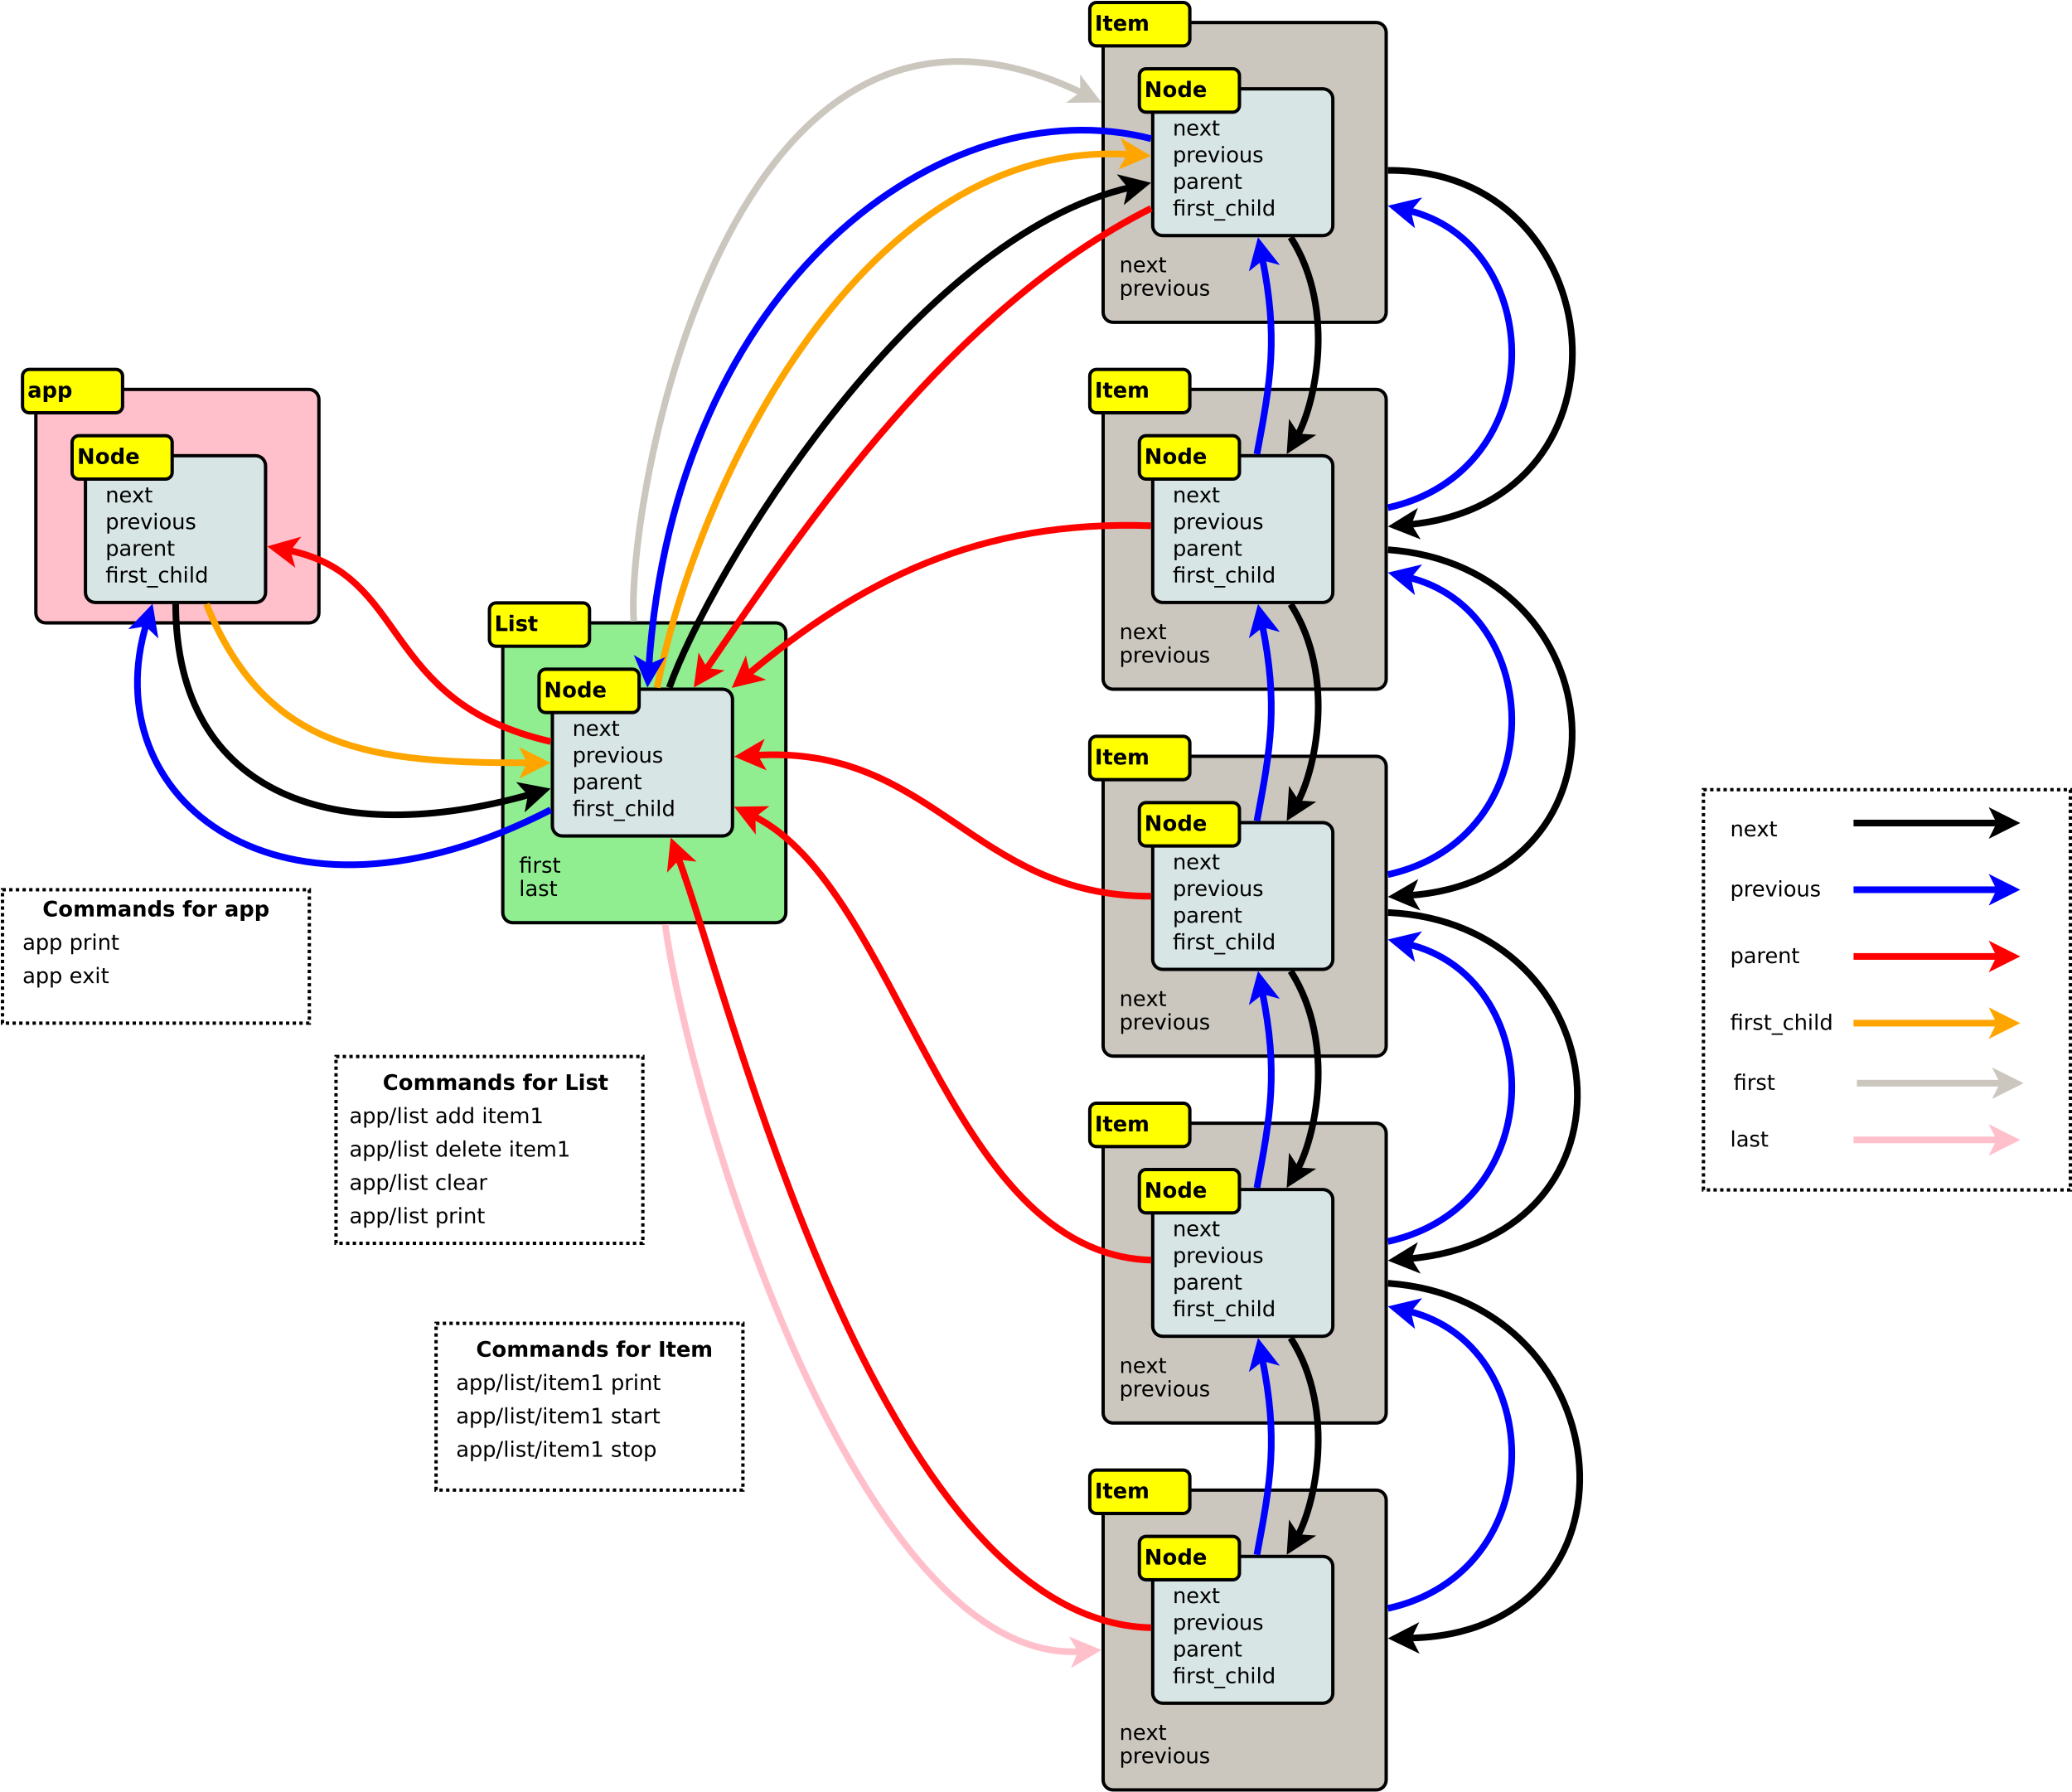 <?xml version="1.0" encoding="UTF-8"?>
<svg xmlns="http://www.w3.org/2000/svg" xmlns:xlink="http://www.w3.org/1999/xlink" width="2485pt" height="2149pt" viewBox="0 0 2485 2149" version="1.1">
<defs>
<g>
<symbol overflow="visible" id="glyph0-0">
<path style="stroke:none;" d="M 1.281 4.531 L 1.281 -18.047 L 14.078 -18.047 L 14.078 4.531 Z M 2.719 3.094 L 12.641 3.094 L 12.641 -16.609 L 2.719 -16.609 Z M 2.719 3.094 "/>
</symbol>
<symbol overflow="visible" id="glyph0-1">
<path style="stroke:none;" d="M 14.047 -8.453 L 14.047 0 L 11.75 0 L 11.75 -8.375 C 11.75 -9.695 11.488 -10.688 10.969 -11.344 C 10.457 -12 9.68 -12.328 8.641 -12.328 C 7.398 -12.328 6.422 -11.93 5.703 -11.141 C 4.992 -10.348 4.641 -9.27 4.641 -7.906 L 4.641 0 L 2.328 0 L 2.328 -14 L 4.641 -14 L 4.641 -11.828 C 5.191 -12.66 5.836 -13.285 6.578 -13.703 C 7.328 -14.117 8.188 -14.328 9.156 -14.328 C 10.77 -14.328 11.988 -13.828 12.812 -12.828 C 13.633 -11.836 14.047 -10.379 14.047 -8.453 Z M 14.047 -8.453 "/>
</symbol>
<symbol overflow="visible" id="glyph0-2">
<path style="stroke:none;" d="M 14.391 -7.578 L 14.391 -6.453 L 3.812 -6.453 C 3.914 -4.867 4.391 -3.66 5.234 -2.828 C 6.086 -2.004 7.281 -1.594 8.812 -1.594 C 9.695 -1.594 10.551 -1.695 11.375 -1.906 C 12.207 -2.125 13.031 -2.453 13.844 -2.891 L 13.844 -0.719 C 13.02 -0.363 12.176 -0.098 11.312 0.078 C 10.445 0.266 9.566 0.359 8.672 0.359 C 6.441 0.359 4.672 -0.285 3.359 -1.578 C 2.055 -2.879 1.406 -4.641 1.406 -6.859 C 1.406 -9.148 2.023 -10.969 3.266 -12.312 C 4.504 -13.656 6.172 -14.328 8.266 -14.328 C 10.148 -14.328 11.641 -13.723 12.734 -12.516 C 13.836 -11.305 14.391 -9.66 14.391 -7.578 Z M 12.078 -8.25 C 12.066 -9.508 11.719 -10.516 11.031 -11.266 C 10.344 -12.016 9.43 -12.391 8.297 -12.391 C 7.016 -12.391 5.988 -12.023 5.219 -11.297 C 4.445 -10.566 4.004 -9.547 3.891 -8.234 Z M 12.078 -8.25 "/>
</symbol>
<symbol overflow="visible" id="glyph0-3">
<path style="stroke:none;" d="M 14.047 -14 L 8.984 -7.188 L 14.312 0 L 11.594 0 L 7.516 -5.5 L 3.453 0 L 0.734 0 L 6.172 -7.328 L 1.203 -14 L 3.906 -14 L 7.625 -9.016 L 11.328 -14 Z M 14.047 -14 "/>
</symbol>
<symbol overflow="visible" id="glyph0-4">
<path style="stroke:none;" d="M 4.688 -17.969 L 4.688 -14 L 9.422 -14 L 9.422 -12.203 L 4.688 -12.203 L 4.688 -4.609 C 4.688 -3.473 4.844 -2.738 5.156 -2.406 C 5.469 -2.082 6.102 -1.922 7.062 -1.922 L 9.422 -1.922 L 9.422 0 L 7.062 0 C 5.289 0 4.066 -0.328 3.391 -0.984 C 2.711 -1.648 2.375 -2.859 2.375 -4.609 L 2.375 -12.203 L 0.688 -12.203 L 0.688 -14 L 2.375 -14 L 2.375 -17.969 Z M 4.688 -17.969 "/>
</symbol>
<symbol overflow="visible" id="glyph0-5">
<path style="stroke:none;" d="M 13.719 -14 L 13.719 0 L 11.406 0 L 11.406 -12.203 L 5.094 -12.203 L 5.094 0 L 2.781 0 L 2.781 -12.203 L 0.594 -12.203 L 0.594 -14 L 2.781 -14 L 2.781 -14.969 C 2.781 -16.5 3.141 -17.625 3.859 -18.344 C 4.586 -19.07 5.695 -19.438 7.188 -19.438 L 9.5 -19.438 L 9.5 -17.531 L 7.297 -17.531 C 6.473 -17.531 5.898 -17.363 5.578 -17.031 C 5.254 -16.695 5.094 -16.098 5.094 -15.234 L 5.094 -14 Z M 11.406 -19.422 L 13.719 -19.422 L 13.719 -16.516 L 11.406 -16.516 Z M 11.406 -19.422 "/>
</symbol>
<symbol overflow="visible" id="glyph0-6">
<path style="stroke:none;" d="M 10.516 -11.844 C 10.266 -12 9.984 -12.109 9.672 -12.172 C 9.367 -12.242 9.035 -12.281 8.672 -12.281 C 7.367 -12.281 6.367 -11.859 5.672 -11.016 C 4.984 -10.172 4.641 -8.957 4.641 -7.375 L 4.641 0 L 2.328 0 L 2.328 -14 L 4.641 -14 L 4.641 -11.828 C 5.117 -12.672 5.742 -13.297 6.516 -13.703 C 7.297 -14.117 8.238 -14.328 9.344 -14.328 C 9.5 -14.328 9.672 -14.316 9.859 -14.297 C 10.055 -14.273 10.273 -14.242 10.516 -14.203 Z M 10.516 -11.844 "/>
</symbol>
<symbol overflow="visible" id="glyph0-7">
<path style="stroke:none;" d="M 11.328 -13.578 L 11.328 -11.406 C 10.68 -11.738 10.008 -11.988 9.312 -12.156 C 8.613 -12.32 7.891 -12.406 7.141 -12.406 C 5.992 -12.406 5.133 -12.227 4.562 -11.875 C 4 -11.531 3.719 -11.008 3.719 -10.312 C 3.719 -9.781 3.922 -9.359 4.328 -9.047 C 4.734 -8.742 5.551 -8.457 6.781 -8.188 L 7.578 -8.016 C 9.203 -7.66 10.359 -7.164 11.047 -6.531 C 11.734 -5.895 12.078 -5.004 12.078 -3.859 C 12.078 -2.555 11.562 -1.523 10.531 -0.766 C 9.508 -0.016 8.098 0.359 6.297 0.359 C 5.547 0.359 4.766 0.285 3.953 0.141 C 3.141 -0.004 2.285 -0.223 1.391 -0.516 L 1.391 -2.891 C 2.234 -2.441 3.066 -2.109 3.891 -1.891 C 4.723 -1.672 5.539 -1.562 6.344 -1.562 C 7.426 -1.562 8.258 -1.742 8.844 -2.109 C 9.426 -2.484 9.719 -3.008 9.719 -3.688 C 9.719 -4.312 9.504 -4.789 9.078 -5.125 C 8.66 -5.457 7.742 -5.781 6.328 -6.094 L 5.531 -6.281 C 4.102 -6.57 3.07 -7.023 2.438 -7.641 C 1.801 -8.266 1.484 -9.117 1.484 -10.203 C 1.484 -11.523 1.945 -12.539 2.875 -13.25 C 3.812 -13.969 5.141 -14.328 6.859 -14.328 C 7.711 -14.328 8.516 -14.266 9.266 -14.141 C 10.016 -14.016 10.703 -13.828 11.328 -13.578 Z M 11.328 -13.578 "/>
</symbol>
<symbol overflow="visible" id="glyph0-8">
<path style="stroke:none;" d="M 13.047 4.25 L 13.047 6.031 L -0.25 6.031 L -0.25 4.25 Z M 13.047 4.25 "/>
</symbol>
<symbol overflow="visible" id="glyph0-9">
<path style="stroke:none;" d="M 12.484 -13.453 L 12.484 -11.312 C 11.836 -11.664 11.188 -11.93 10.531 -12.109 C 9.875 -12.297 9.211 -12.391 8.547 -12.391 C 7.055 -12.391 5.898 -11.914 5.078 -10.969 C 4.254 -10.02 3.844 -8.691 3.844 -6.984 C 3.844 -5.273 4.254 -3.945 5.078 -3 C 5.898 -2.062 7.055 -1.594 8.547 -1.594 C 9.211 -1.594 9.875 -1.68 10.531 -1.859 C 11.188 -2.035 11.836 -2.301 12.484 -2.656 L 12.484 -0.531 C 11.836 -0.238 11.172 -0.02 10.484 0.125 C 9.797 0.281 9.066 0.359 8.297 0.359 C 6.191 0.359 4.516 -0.301 3.266 -1.625 C 2.023 -2.945 1.406 -4.734 1.406 -6.984 C 1.406 -9.266 2.031 -11.055 3.281 -12.359 C 4.539 -13.672 6.266 -14.328 8.453 -14.328 C 9.16 -14.328 9.848 -14.254 10.516 -14.109 C 11.191 -13.961 11.848 -13.742 12.484 -13.453 Z M 12.484 -13.453 "/>
</symbol>
<symbol overflow="visible" id="glyph0-10">
<path style="stroke:none;" d="M 14.047 -8.453 L 14.047 0 L 11.75 0 L 11.75 -8.375 C 11.75 -9.695 11.488 -10.688 10.969 -11.344 C 10.457 -12 9.68 -12.328 8.641 -12.328 C 7.398 -12.328 6.422 -11.93 5.703 -11.141 C 4.992 -10.348 4.641 -9.27 4.641 -7.906 L 4.641 0 L 2.328 0 L 2.328 -19.438 L 4.641 -19.438 L 4.641 -11.828 C 5.191 -12.66 5.836 -13.285 6.578 -13.703 C 7.328 -14.117 8.188 -14.328 9.156 -14.328 C 10.77 -14.328 11.988 -13.828 12.812 -12.828 C 13.633 -11.836 14.047 -10.379 14.047 -8.453 Z M 14.047 -8.453 "/>
</symbol>
<symbol overflow="visible" id="glyph0-11">
<path style="stroke:none;" d="M 2.406 -14 L 4.719 -14 L 4.719 0 L 2.406 0 Z M 2.406 -19.438 L 4.719 -19.438 L 4.719 -16.531 L 2.406 -16.531 Z M 2.406 -19.438 "/>
</symbol>
<symbol overflow="visible" id="glyph0-12">
<path style="stroke:none;" d="M 2.406 -19.438 L 4.719 -19.438 L 4.719 0 L 2.406 0 Z M 2.406 -19.438 "/>
</symbol>
<symbol overflow="visible" id="glyph0-13">
<path style="stroke:none;" d="M 11.625 -11.875 L 11.625 -19.438 L 13.922 -19.438 L 13.922 0 L 11.625 0 L 11.625 -2.094 C 11.133 -1.258 10.52 -0.641 9.781 -0.234 C 9.051 0.16 8.172 0.359 7.141 0.359 C 5.441 0.359 4.062 -0.312 3 -1.656 C 1.938 -3.008 1.406 -4.785 1.406 -6.984 C 1.406 -9.18 1.938 -10.953 3 -12.297 C 4.062 -13.648 5.441 -14.328 7.141 -14.328 C 8.172 -14.328 9.051 -14.125 9.781 -13.719 C 10.52 -13.32 11.133 -12.707 11.625 -11.875 Z M 3.781 -6.984 C 3.781 -5.297 4.129 -3.969 4.828 -3 C 5.523 -2.039 6.484 -1.562 7.703 -1.562 C 8.91 -1.562 9.863 -2.039 10.562 -3 C 11.27 -3.969 11.625 -5.297 11.625 -6.984 C 11.625 -8.672 11.27 -9.992 10.562 -10.953 C 9.863 -11.922 8.91 -12.406 7.703 -12.406 C 6.484 -12.406 5.523 -11.922 4.828 -10.953 C 4.129 -9.992 3.781 -8.672 3.781 -6.984 Z M 3.781 -6.984 "/>
</symbol>
<symbol overflow="visible" id="glyph0-14">
<path style="stroke:none;" d="M 4.641 -2.094 L 4.641 5.328 L 2.328 5.328 L 2.328 -14 L 4.641 -14 L 4.641 -11.875 C 5.117 -12.707 5.727 -13.32 6.469 -13.719 C 7.207 -14.125 8.086 -14.328 9.109 -14.328 C 10.805 -14.328 12.188 -13.648 13.25 -12.297 C 14.312 -10.953 14.844 -9.18 14.844 -6.984 C 14.844 -4.785 14.312 -3.008 13.25 -1.656 C 12.188 -0.312 10.805 0.359 9.109 0.359 C 8.086 0.359 7.207 0.16 6.469 -0.234 C 5.727 -0.641 5.117 -1.258 4.641 -2.094 Z M 12.453 -6.984 C 12.453 -8.672 12.102 -9.992 11.406 -10.953 C 10.719 -11.922 9.766 -12.406 8.547 -12.406 C 7.328 -12.406 6.367 -11.922 5.672 -10.953 C 4.984 -9.992 4.641 -8.672 4.641 -6.984 C 4.641 -5.297 4.984 -3.969 5.672 -3 C 6.367 -2.039 7.328 -1.562 8.547 -1.562 C 9.766 -1.562 10.719 -2.039 11.406 -3 C 12.102 -3.969 12.453 -5.297 12.453 -6.984 Z M 12.453 -6.984 "/>
</symbol>
<symbol overflow="visible" id="glyph0-15">
<path style="stroke:none;" d="M 0.766 -14 L 3.203 -14 L 7.578 -2.25 L 11.953 -14 L 14.391 -14 L 9.141 0 L 6.016 0 Z M 0.766 -14 "/>
</symbol>
<symbol overflow="visible" id="glyph0-16">
<path style="stroke:none;" d="M 7.828 -12.391 C 6.598 -12.391 5.625 -11.906 4.906 -10.938 C 4.195 -9.977 3.844 -8.66 3.844 -6.984 C 3.844 -5.305 4.195 -3.988 4.906 -3.031 C 5.613 -2.07 6.586 -1.594 7.828 -1.594 C 9.055 -1.594 10.031 -2.07 10.75 -3.031 C 11.469 -4 11.828 -5.316 11.828 -6.984 C 11.828 -8.641 11.469 -9.953 10.75 -10.922 C 10.031 -11.898 9.055 -12.391 7.828 -12.391 Z M 7.828 -14.328 C 9.828 -14.328 11.398 -13.676 12.547 -12.375 C 13.691 -11.082 14.266 -9.285 14.266 -6.984 C 14.266 -4.691 13.691 -2.895 12.547 -1.594 C 11.398 -0.289 9.828 0.359 7.828 0.359 C 5.828 0.359 4.254 -0.289 3.109 -1.594 C 1.973 -2.895 1.406 -4.691 1.406 -6.984 C 1.406 -9.285 1.973 -11.082 3.109 -12.375 C 4.254 -13.676 5.828 -14.328 7.828 -14.328 Z M 7.828 -14.328 "/>
</symbol>
<symbol overflow="visible" id="glyph0-17">
<path style="stroke:none;" d="M 2.172 -5.531 L 2.172 -14 L 4.469 -14 L 4.469 -5.609 C 4.469 -4.285 4.727 -3.289 5.25 -2.625 C 5.77 -1.969 6.547 -1.641 7.578 -1.641 C 8.816 -1.641 9.797 -2.035 10.516 -2.828 C 11.234 -3.617 11.594 -4.695 11.594 -6.062 L 11.594 -14 L 13.891 -14 L 13.891 0 L 11.594 0 L 11.594 -2.156 C 11.039 -1.301 10.395 -0.664 9.656 -0.25 C 8.914 0.156 8.055 0.359 7.078 0.359 C 5.473 0.359 4.254 -0.141 3.422 -1.141 C 2.586 -2.141 2.172 -3.602 2.172 -5.531 Z M 7.953 -14.328 Z M 7.953 -14.328 "/>
</symbol>
<symbol overflow="visible" id="glyph0-18">
<path style="stroke:none;" d="M 8.766 -7.031 C 6.91 -7.031 5.625 -6.816 4.906 -6.391 C 4.195 -5.973 3.844 -5.25 3.844 -4.219 C 3.844 -3.406 4.109 -2.758 4.641 -2.281 C 5.18 -1.801 5.91 -1.562 6.828 -1.562 C 8.109 -1.562 9.133 -2.016 9.906 -2.922 C 10.676 -3.828 11.062 -5.023 11.062 -6.516 L 11.062 -7.031 Z M 13.359 -7.984 L 13.359 0 L 11.062 0 L 11.062 -2.125 C 10.531 -1.27 9.875 -0.641 9.094 -0.234 C 8.312 0.16 7.352 0.359 6.219 0.359 C 4.789 0.359 3.648 -0.039 2.797 -0.844 C 1.953 -1.645 1.531 -2.723 1.531 -4.078 C 1.531 -5.648 2.055 -6.832 3.109 -7.625 C 4.172 -8.426 5.742 -8.828 7.828 -8.828 L 11.062 -8.828 L 11.062 -9.062 C 11.062 -10.113 10.711 -10.93 10.016 -11.516 C 9.316 -12.098 8.336 -12.391 7.078 -12.391 C 6.285 -12.391 5.508 -12.289 4.75 -12.094 C 3.988 -11.906 3.258 -11.617 2.562 -11.234 L 2.562 -13.359 C 3.406 -13.68 4.223 -13.922 5.016 -14.078 C 5.805 -14.242 6.578 -14.328 7.328 -14.328 C 9.348 -14.328 10.859 -13.801 11.859 -12.75 C 12.859 -11.707 13.359 -10.117 13.359 -7.984 Z M 13.359 -7.984 "/>
</symbol>
<symbol overflow="visible" id="glyph0-19">
<path style="stroke:none;" d="M 6.5 -18.656 L 8.625 -18.656 L 2.125 2.375 L 0 2.375 Z M 6.5 -18.656 "/>
</symbol>
<symbol overflow="visible" id="glyph0-20">
<path style="stroke:none;" d=""/>
</symbol>
<symbol overflow="visible" id="glyph0-21">
<path style="stroke:none;" d="M 13.312 -11.312 C 13.883 -12.344 14.57 -13.102 15.375 -13.594 C 16.176 -14.082 17.117 -14.328 18.203 -14.328 C 19.648 -14.328 20.77 -13.816 21.562 -12.797 C 22.352 -11.773 22.75 -10.328 22.75 -8.453 L 22.75 0 L 20.438 0 L 20.438 -8.375 C 20.438 -9.719 20.195 -10.711 19.719 -11.359 C 19.25 -12.004 18.531 -12.328 17.562 -12.328 C 16.363 -12.328 15.422 -11.93 14.734 -11.141 C 14.047 -10.348 13.703 -9.27 13.703 -7.906 L 13.703 0 L 11.391 0 L 11.391 -8.375 C 11.391 -9.719 11.148 -10.711 10.672 -11.359 C 10.191 -12.004 9.457 -12.328 8.469 -12.328 C 7.289 -12.328 6.359 -11.93 5.672 -11.141 C 4.984 -10.348 4.641 -9.27 4.641 -7.906 L 4.641 0 L 2.328 0 L 2.328 -14 L 4.641 -14 L 4.641 -11.828 C 5.16 -12.68 5.785 -13.312 6.516 -13.719 C 7.254 -14.125 8.129 -14.328 9.141 -14.328 C 10.148 -14.328 11.008 -14.066 11.719 -13.547 C 12.438 -13.035 12.969 -12.289 13.312 -11.312 Z M 13.312 -11.312 "/>
</symbol>
<symbol overflow="visible" id="glyph0-22">
<path style="stroke:none;" d="M 3.172 -2.125 L 7.297 -2.125 L 7.297 -16.359 L 2.812 -15.453 L 2.812 -17.766 L 7.266 -18.656 L 9.797 -18.656 L 9.797 -2.125 L 13.922 -2.125 L 13.922 0 L 3.172 0 Z M 3.172 -2.125 "/>
</symbol>
<symbol overflow="visible" id="glyph1-0">
<path style="stroke:none;" d="M 1.281 4.531 L 1.281 -18.047 L 14.078 -18.047 L 14.078 4.531 Z M 2.719 3.094 L 12.641 3.094 L 12.641 -16.609 L 2.719 -16.609 Z M 2.719 3.094 "/>
</symbol>
<symbol overflow="visible" id="glyph1-1">
<path style="stroke:none;" d="M 2.344 -18.656 L 7.156 -18.656 L 7.156 -3.641 L 15.609 -3.641 L 15.609 0 L 2.344 0 Z M 2.344 -18.656 "/>
</symbol>
<symbol overflow="visible" id="glyph1-2">
<path style="stroke:none;" d="M 2.156 -14 L 6.625 -14 L 6.625 0 L 2.156 0 Z M 2.156 -19.438 L 6.625 -19.438 L 6.625 -15.797 L 2.156 -15.797 Z M 2.156 -19.438 "/>
</symbol>
<symbol overflow="visible" id="glyph1-3">
<path style="stroke:none;" d="M 13.078 -13.562 L 13.078 -10.156 C 12.117 -10.562 11.191 -10.863 10.297 -11.062 C 9.41 -11.258 8.57 -11.359 7.781 -11.359 C 6.938 -11.359 6.305 -11.25 5.891 -11.031 C 5.484 -10.82 5.281 -10.5 5.281 -10.062 C 5.281 -9.695 5.438 -9.422 5.75 -9.234 C 6.062 -9.047 6.617 -8.906 7.422 -8.812 L 8.203 -8.703 C 10.492 -8.41 12.035 -7.93 12.828 -7.266 C 13.617 -6.598 14.016 -5.551 14.016 -4.125 C 14.016 -2.633 13.461 -1.516 12.359 -0.766 C 11.266 -0.016 9.629 0.359 7.453 0.359 C 6.523 0.359 5.566 0.285 4.578 0.141 C 3.586 -0.004 2.57 -0.223 1.531 -0.516 L 1.531 -3.906 C 2.426 -3.477 3.344 -3.156 4.281 -2.938 C 5.219 -2.719 6.172 -2.609 7.141 -2.609 C 8.016 -2.609 8.672 -2.727 9.109 -2.969 C 9.547 -3.219 9.766 -3.578 9.766 -4.047 C 9.766 -4.453 9.613 -4.75 9.312 -4.938 C 9.008 -5.133 8.406 -5.289 7.5 -5.406 L 6.703 -5.5 C 4.711 -5.75 3.316 -6.207 2.516 -6.875 C 1.723 -7.551 1.328 -8.578 1.328 -9.953 C 1.328 -11.441 1.832 -12.539 2.844 -13.25 C 3.863 -13.969 5.422 -14.328 7.516 -14.328 C 8.348 -14.328 9.219 -14.266 10.125 -14.141 C 11.031 -14.016 12.016 -13.82 13.078 -13.562 Z M 13.078 -13.562 "/>
</symbol>
<symbol overflow="visible" id="glyph1-4">
<path style="stroke:none;" d="M 7.031 -17.969 L 7.031 -14 L 11.641 -14 L 11.641 -10.797 L 7.031 -10.797 L 7.031 -4.859 C 7.031 -4.211 7.16 -3.773 7.422 -3.547 C 7.68 -3.316 8.191 -3.203 8.953 -3.203 L 11.266 -3.203 L 11.266 0 L 7.422 0 C 5.66 0 4.41 -0.367 3.672 -1.109 C 2.93 -1.848 2.562 -3.098 2.562 -4.859 L 2.562 -10.797 L 0.344 -10.797 L 0.344 -14 L 2.562 -14 L 2.562 -17.969 Z M 7.031 -17.969 "/>
</symbol>
<symbol overflow="visible" id="glyph1-5">
<path style="stroke:none;" d="M 2.344 -18.656 L 7.719 -18.656 L 14.516 -5.859 L 14.516 -18.656 L 19.078 -18.656 L 19.078 0 L 13.703 0 L 6.906 -12.797 L 6.906 0 L 2.344 0 Z M 2.344 -18.656 "/>
</symbol>
<symbol overflow="visible" id="glyph1-6">
<path style="stroke:none;" d="M 8.812 -11.141 C 7.82 -11.141 7.066 -10.781 6.547 -10.062 C 6.023 -9.352 5.766 -8.328 5.766 -6.984 C 5.766 -5.641 6.023 -4.613 6.547 -3.906 C 7.066 -3.195 7.82 -2.844 8.812 -2.844 C 9.781 -2.844 10.523 -3.195 11.047 -3.906 C 11.566 -4.613 11.828 -5.641 11.828 -6.984 C 11.828 -8.328 11.566 -9.352 11.047 -10.062 C 10.523 -10.781 9.781 -11.141 8.812 -11.141 Z M 8.812 -14.328 C 11.219 -14.328 13.098 -13.676 14.453 -12.375 C 15.805 -11.082 16.484 -9.285 16.484 -6.984 C 16.484 -4.68 15.805 -2.879 14.453 -1.578 C 13.098 -0.285 11.219 0.359 8.812 0.359 C 6.395 0.359 4.504 -0.285 3.141 -1.578 C 1.773 -2.879 1.094 -4.68 1.094 -6.984 C 1.094 -9.285 1.773 -11.082 3.141 -12.375 C 4.504 -13.676 6.395 -14.328 8.812 -14.328 Z M 8.812 -14.328 "/>
</symbol>
<symbol overflow="visible" id="glyph1-7">
<path style="stroke:none;" d="M 11.672 -11.953 L 11.672 -19.438 L 16.172 -19.438 L 16.172 0 L 11.672 0 L 11.672 -2.031 C 11.055 -1.195 10.375 -0.586 9.625 -0.203 C 8.883 0.172 8.031 0.359 7.062 0.359 C 5.332 0.359 3.914 -0.32 2.812 -1.688 C 1.707 -3.062 1.156 -4.828 1.156 -6.984 C 1.156 -9.141 1.707 -10.898 2.812 -12.266 C 3.914 -13.641 5.332 -14.328 7.062 -14.328 C 8.031 -14.328 8.883 -14.133 9.625 -13.75 C 10.375 -13.363 11.055 -12.766 11.672 -11.953 Z M 8.719 -2.891 C 9.676 -2.891 10.406 -3.238 10.906 -3.938 C 11.414 -4.633 11.672 -5.648 11.672 -6.984 C 11.672 -8.316 11.414 -9.332 10.906 -10.031 C 10.406 -10.727 9.676 -11.078 8.719 -11.078 C 7.77 -11.078 7.039 -10.727 6.531 -10.031 C 6.031 -9.332 5.781 -8.316 5.781 -6.984 C 5.781 -5.648 6.031 -4.633 6.531 -3.938 C 7.039 -3.238 7.77 -2.891 8.719 -2.891 Z M 8.719 -2.891 "/>
</symbol>
<symbol overflow="visible" id="glyph1-8">
<path style="stroke:none;" d="M 16.125 -7.031 L 16.125 -5.766 L 5.656 -5.766 C 5.77 -4.711 6.148 -3.922 6.797 -3.391 C 7.441 -2.867 8.348 -2.609 9.516 -2.609 C 10.461 -2.609 11.426 -2.75 12.406 -3.031 C 13.395 -3.312 14.41 -3.734 15.453 -4.297 L 15.453 -0.844 C 14.398 -0.445 13.344 -0.148 12.281 0.047 C 11.227 0.254 10.172 0.359 9.109 0.359 C 6.578 0.359 4.609 -0.281 3.203 -1.562 C 1.797 -2.852 1.094 -4.66 1.094 -6.984 C 1.094 -9.266 1.781 -11.055 3.156 -12.359 C 4.539 -13.672 6.441 -14.328 8.859 -14.328 C 11.055 -14.328 12.816 -13.664 14.141 -12.344 C 15.461 -11.02 16.125 -9.25 16.125 -7.031 Z M 11.516 -8.516 C 11.516 -9.367 11.266 -10.055 10.766 -10.578 C 10.273 -11.098 9.629 -11.359 8.828 -11.359 C 7.961 -11.359 7.258 -11.113 6.719 -10.625 C 6.176 -10.133 5.844 -9.43 5.719 -8.516 Z M 11.516 -8.516 "/>
</symbol>
<symbol overflow="visible" id="glyph1-9">
<path style="stroke:none;" d="M 8.422 -6.297 C 7.484 -6.297 6.781 -6.133 6.312 -5.812 C 5.844 -5.5 5.609 -5.035 5.609 -4.422 C 5.609 -3.859 5.797 -3.414 6.172 -3.094 C 6.555 -2.77 7.086 -2.609 7.766 -2.609 C 8.598 -2.609 9.301 -2.91 9.875 -3.516 C 10.457 -4.117 10.75 -4.875 10.75 -5.781 L 10.75 -6.297 Z M 15.266 -7.984 L 15.266 0 L 10.75 0 L 10.75 -2.078 C 10.145 -1.223 9.469 -0.602 8.719 -0.219 C 7.969 0.164 7.055 0.359 5.984 0.359 C 4.535 0.359 3.359 -0.062 2.453 -0.906 C 1.547 -1.75 1.094 -2.848 1.094 -4.203 C 1.094 -5.836 1.656 -7.035 2.781 -7.797 C 3.914 -8.566 5.691 -8.953 8.109 -8.953 L 10.75 -8.953 L 10.75 -9.312 C 10.75 -10.02 10.469 -10.535 9.906 -10.859 C 9.352 -11.191 8.484 -11.359 7.297 -11.359 C 6.336 -11.359 5.445 -11.258 4.625 -11.062 C 3.801 -10.875 3.035 -10.586 2.328 -10.203 L 2.328 -13.625 C 3.285 -13.852 4.242 -14.023 5.203 -14.141 C 6.172 -14.266 7.141 -14.328 8.109 -14.328 C 10.629 -14.328 12.453 -13.828 13.578 -12.828 C 14.703 -11.836 15.266 -10.223 15.266 -7.984 Z M 15.266 -7.984 "/>
</symbol>
<symbol overflow="visible" id="glyph1-10">
<path style="stroke:none;" d="M 6.625 -2.031 L 6.625 5.328 L 2.156 5.328 L 2.156 -14 L 6.625 -14 L 6.625 -11.953 C 7.238 -12.766 7.922 -13.363 8.672 -13.75 C 9.422 -14.133 10.285 -14.328 11.266 -14.328 C 12.984 -14.328 14.395 -13.641 15.5 -12.266 C 16.613 -10.898 17.172 -9.141 17.172 -6.984 C 17.172 -4.828 16.613 -3.062 15.5 -1.688 C 14.395 -0.32 12.984 0.359 11.266 0.359 C 10.285 0.359 9.422 0.164 8.672 -0.219 C 7.922 -0.602 7.238 -1.207 6.625 -2.031 Z M 9.594 -11.078 C 8.633 -11.078 7.898 -10.723 7.391 -10.016 C 6.879 -9.316 6.625 -8.305 6.625 -6.984 C 6.625 -5.66 6.879 -4.645 7.391 -3.938 C 7.898 -3.238 8.633 -2.891 9.594 -2.891 C 10.551 -2.891 11.281 -3.238 11.781 -3.938 C 12.289 -4.633 12.547 -5.648 12.547 -6.984 C 12.547 -8.316 12.289 -9.332 11.781 -10.031 C 11.281 -10.727 10.551 -11.078 9.594 -11.078 Z M 9.594 -11.078 "/>
</symbol>
<symbol overflow="visible" id="glyph1-11">
<path style="stroke:none;" d="M 2.344 -18.656 L 7.156 -18.656 L 7.156 0 L 2.344 0 Z M 2.344 -18.656 "/>
</symbol>
<symbol overflow="visible" id="glyph1-12">
<path style="stroke:none;" d="M 15.125 -11.672 C 15.688 -12.535 16.359 -13.191 17.141 -13.641 C 17.922 -14.098 18.773 -14.328 19.703 -14.328 C 21.316 -14.328 22.539 -13.832 23.375 -12.844 C 24.219 -11.852 24.641 -10.41 24.641 -8.516 L 24.641 0 L 20.141 0 L 20.141 -7.297 C 20.148 -7.398 20.156 -7.508 20.156 -7.625 C 20.164 -7.75 20.172 -7.922 20.172 -8.141 C 20.172 -9.129 20.023 -9.844 19.734 -10.281 C 19.441 -10.727 18.973 -10.953 18.328 -10.953 C 17.473 -10.953 16.812 -10.602 16.344 -9.906 C 15.883 -9.207 15.648 -8.195 15.641 -6.875 L 15.641 0 L 11.141 0 L 11.141 -7.297 C 11.141 -8.848 11.004 -9.844 10.734 -10.281 C 10.461 -10.727 9.988 -10.953 9.312 -10.953 C 8.445 -10.953 7.781 -10.598 7.312 -9.891 C 6.852 -9.191 6.625 -8.191 6.625 -6.891 L 6.625 0 L 2.125 0 L 2.125 -14 L 6.625 -14 L 6.625 -11.953 C 7.176 -12.742 7.805 -13.336 8.516 -13.734 C 9.223 -14.129 10.008 -14.328 10.875 -14.328 C 11.844 -14.328 12.695 -14.094 13.438 -13.625 C 14.176 -13.164 14.738 -12.516 15.125 -11.672 Z M 15.125 -11.672 "/>
</symbol>
<symbol overflow="visible" id="glyph1-13">
<path style="stroke:none;" d="M 17.141 -1.031 C 16.266 -0.57 15.348 -0.227 14.391 0 C 13.43 0.238 12.43 0.359 11.391 0.359 C 8.273 0.359 5.812 -0.504 4 -2.234 C 2.188 -3.973 1.281 -6.332 1.281 -9.312 C 1.281 -12.289 2.188 -14.648 4 -16.391 C 5.812 -18.129 8.273 -19 11.391 -19 C 12.43 -19 13.43 -18.879 14.391 -18.641 C 15.348 -18.41 16.266 -18.066 17.141 -17.609 L 17.141 -13.75 C 16.254 -14.352 15.375 -14.797 14.5 -15.078 C 13.633 -15.367 12.723 -15.516 11.766 -15.516 C 10.055 -15.516 8.707 -14.961 7.719 -13.859 C 6.738 -12.754 6.25 -11.238 6.25 -9.312 C 6.25 -7.383 6.738 -5.867 7.719 -4.766 C 8.707 -3.672 10.055 -3.125 11.766 -3.125 C 12.723 -3.125 13.633 -3.266 14.5 -3.547 C 15.375 -3.828 16.254 -4.273 17.141 -4.891 Z M 17.141 -1.031 "/>
</symbol>
<symbol overflow="visible" id="glyph1-14">
<path style="stroke:none;" d="M 16.219 -8.516 L 16.219 0 L 11.719 0 L 11.719 -6.516 C 11.719 -7.723 11.691 -8.555 11.641 -9.016 C 11.586 -9.473 11.492 -9.812 11.359 -10.031 C 11.18 -10.32 10.941 -10.547 10.641 -10.703 C 10.348 -10.867 10.008 -10.953 9.625 -10.953 C 8.688 -10.953 7.953 -10.594 7.422 -9.875 C 6.891 -9.156 6.625 -8.16 6.625 -6.891 L 6.625 0 L 2.156 0 L 2.156 -14 L 6.625 -14 L 6.625 -11.953 C 7.301 -12.766 8.016 -13.363 8.766 -13.75 C 9.523 -14.133 10.363 -14.328 11.281 -14.328 C 12.895 -14.328 14.117 -13.832 14.953 -12.844 C 15.797 -11.852 16.219 -10.41 16.219 -8.516 Z M 16.219 -8.516 "/>
</symbol>
<symbol overflow="visible" id="glyph1-15">
<path style="stroke:none;" d=""/>
</symbol>
<symbol overflow="visible" id="glyph1-16">
<path style="stroke:none;" d="M 11.359 -19.438 L 11.359 -16.516 L 8.891 -16.516 C 8.254 -16.516 7.812 -16.398 7.562 -16.172 C 7.312 -15.941 7.188 -15.539 7.188 -14.969 L 7.188 -14 L 11.016 -14 L 11.016 -10.797 L 7.188 -10.797 L 7.188 0 L 2.719 0 L 2.719 -10.797 L 0.484 -10.797 L 0.484 -14 L 2.719 -14 L 2.719 -14.969 C 2.719 -16.5 3.141 -17.625 3.984 -18.344 C 4.836 -19.07 6.156 -19.438 7.938 -19.438 Z M 11.359 -19.438 "/>
</symbol>
<symbol overflow="visible" id="glyph1-17">
<path style="stroke:none;" d="M 12.547 -10.188 C 12.148 -10.363 11.758 -10.492 11.375 -10.578 C 10.988 -10.672 10.598 -10.719 10.203 -10.719 C 9.055 -10.719 8.172 -10.348 7.547 -9.609 C 6.93 -8.879 6.625 -7.828 6.625 -6.453 L 6.625 0 L 2.156 0 L 2.156 -14 L 6.625 -14 L 6.625 -11.703 C 7.195 -12.617 7.852 -13.285 8.594 -13.703 C 9.344 -14.117 10.238 -14.328 11.281 -14.328 C 11.438 -14.328 11.598 -14.32 11.766 -14.312 C 11.941 -14.301 12.195 -14.273 12.531 -14.234 Z M 12.547 -10.188 "/>
</symbol>
</g>
</defs>
<g id="surface13193">
<rect x="0" y="0" width="2485" height="2149" style="fill:rgb(100%,100%,100%);fill-opacity:1;stroke:none;"/>
<path style="fill-rule:evenodd;fill:rgb(100%,100%,100%);fill-opacity:1;stroke-width:0.1;stroke-linecap:butt;stroke-linejoin:miter;stroke:rgb(0%,0%,0%);stroke-opacity:1;stroke-dasharray:0.1,0.1;stroke-miterlimit:10;" d="M 30 15 L 41 15 L 41 27 L 30 27 Z M 30 15 " transform="matrix(40,0,0,40,843,347)"/>
<g style="fill:rgb(0%,0%,0%);fill-opacity:1;">
  <use xlink:href="#glyph0-1" x="2075" y="1003.012"/>
  <use xlink:href="#glyph0-2" x="2091.111" y="1003.012"/>
  <use xlink:href="#glyph0-3" x="2106.667" y="1003.012"/>
  <use xlink:href="#glyph0-4" x="2121.667" y="1003.012"/>
</g>
<g style="fill:rgb(0%,0%,0%);fill-opacity:1;">
  <use xlink:href="#glyph0-5" x="2075" y="1235.012"/>
  <use xlink:href="#glyph0-6" x="2091.111" y="1235.012"/>
  <use xlink:href="#glyph0-7" x="2101.667" y="1235.012"/>
  <use xlink:href="#glyph0-4" x="2115" y="1235.012"/>
  <use xlink:href="#glyph0-8" x="2125" y="1235.012"/>
  <use xlink:href="#glyph0-9" x="2137.778" y="1235.012"/>
  <use xlink:href="#glyph0-10" x="2151.667" y="1235.012"/>
  <use xlink:href="#glyph0-11" x="2167.778" y="1235.012"/>
  <use xlink:href="#glyph0-12" x="2175" y="1235.012"/>
  <use xlink:href="#glyph0-13" x="2182.222" y="1235.012"/>
</g>
<g style="fill:rgb(0%,0%,0%);fill-opacity:1;">
  <use xlink:href="#glyph0-14" x="2075" y="1075.012"/>
  <use xlink:href="#glyph0-6" x="2091.111" y="1075.012"/>
  <use xlink:href="#glyph0-2" x="2101.111" y="1075.012"/>
  <use xlink:href="#glyph0-15" x="2116.667" y="1075.012"/>
  <use xlink:href="#glyph0-11" x="2131.667" y="1075.012"/>
  <use xlink:href="#glyph0-16" x="2138.889" y="1075.012"/>
  <use xlink:href="#glyph0-17" x="2154.444" y="1075.012"/>
  <use xlink:href="#glyph0-7" x="2170.556" y="1075.012"/>
</g>
<g style="fill:rgb(0%,0%,0%);fill-opacity:1;">
  <use xlink:href="#glyph0-14" x="2075" y="1155.012"/>
  <use xlink:href="#glyph0-18" x="2091.111" y="1155.012"/>
  <use xlink:href="#glyph0-6" x="2106.667" y="1155.012"/>
  <use xlink:href="#glyph0-2" x="2116.667" y="1155.012"/>
  <use xlink:href="#glyph0-1" x="2132.222" y="1155.012"/>
  <use xlink:href="#glyph0-4" x="2148.333" y="1155.012"/>
</g>
<path style="fill-rule:evenodd;fill:rgb(56.471%,93.333%,56.471%);fill-opacity:1;stroke-width:0.1;stroke-linecap:butt;stroke-linejoin:round;stroke:rgb(0%,0%,0%);stroke-opacity:1;stroke-miterlimit:10;" d="M -5.7 10 C -5.866 10 -6 10.134 -6 10.3 L -6 18.688 C -6 18.854 -5.866 18.988 -5.7 18.988 L 2.187 18.988 C 2.353 18.988 2.487 18.854 2.487 18.688 L 2.487 10.3 C 2.487 10.134 2.353 10 2.187 10 Z M -5.7 10 " transform="matrix(40,0,0,40,843,347)"/>
<path style="fill-rule:evenodd;fill:rgb(100%,100%,0%);fill-opacity:1;stroke-width:0.1;stroke-linecap:butt;stroke-linejoin:miter;stroke:rgb(0%,0%,0%);stroke-opacity:1;stroke-miterlimit:10;" d="M -6.2 9.4 C -6.31 9.4 -6.4 9.49 -6.4 9.6 L -6.4 10.5 C -6.4 10.61 -6.31 10.7 -6.2 10.7 L -3.6 10.7 C -3.49 10.7 -3.4 10.61 -3.4 10.5 L -3.4 9.6 C -3.4 9.49 -3.49 9.4 -3.6 9.4 Z M -6.2 9.4 " transform="matrix(40,0,0,40,843,347)"/>
<g style="fill:rgb(0%,0%,0%);fill-opacity:1;">
  <use xlink:href="#glyph1-1" x="593" y="756.774"/>
  <use xlink:href="#glyph1-2" x="609.111" y="756.774"/>
  <use xlink:href="#glyph1-3" x="618" y="756.774"/>
  <use xlink:href="#glyph1-4" x="633" y="756.774"/>
</g>
<g style="fill:rgb(0%,0%,0%);fill-opacity:1;">
  <use xlink:href="#glyph0-5" x="622.488" y="1046.531"/>
  <use xlink:href="#glyph0-6" x="638.599" y="1046.531"/>
  <use xlink:href="#glyph0-7" x="649.155" y="1046.531"/>
  <use xlink:href="#glyph0-4" x="662.488" y="1046.531"/>
</g>
<g style="fill:rgb(0%,0%,0%);fill-opacity:1;">
  <use xlink:href="#glyph0-12" x="622.488" y="1074.531"/>
  <use xlink:href="#glyph0-18" x="629.711" y="1074.531"/>
  <use xlink:href="#glyph0-7" x="645.266" y="1074.531"/>
  <use xlink:href="#glyph0-4" x="658.599" y="1074.531"/>
</g>
<path style="fill-rule:evenodd;fill:rgb(84.706%,89.804%,89.804%);fill-opacity:1;stroke-width:0.1;stroke-linecap:butt;stroke-linejoin:round;stroke:rgb(0%,0%,0%);stroke-opacity:1;stroke-miterlimit:10;" d="M -4.213 11.988 C -4.378 11.988 -4.513 12.122 -4.513 12.288 L -4.513 16.088 C -4.513 16.254 -4.378 16.388 -4.213 16.388 L 0.587 16.388 C 0.753 16.388 0.887 16.254 0.887 16.088 L 0.887 12.288 C 0.887 12.122 0.753 11.988 0.587 11.988 Z M -4.213 11.988 " transform="matrix(40,0,0,40,843,347)"/>
<g style="fill:rgb(0%,0%,0%);fill-opacity:1;">
  <use xlink:href="#glyph0-1" x="686.488" y="882.531"/>
  <use xlink:href="#glyph0-2" x="702.599" y="882.531"/>
  <use xlink:href="#glyph0-3" x="718.155" y="882.531"/>
  <use xlink:href="#glyph0-4" x="733.155" y="882.531"/>
</g>
<g style="fill:rgb(0%,0%,0%);fill-opacity:1;">
  <use xlink:href="#glyph0-5" x="686.488" y="978.531"/>
  <use xlink:href="#glyph0-6" x="702.599" y="978.531"/>
  <use xlink:href="#glyph0-7" x="713.155" y="978.531"/>
  <use xlink:href="#glyph0-4" x="726.488" y="978.531"/>
  <use xlink:href="#glyph0-8" x="736.488" y="978.531"/>
  <use xlink:href="#glyph0-9" x="749.266" y="978.531"/>
  <use xlink:href="#glyph0-10" x="763.155" y="978.531"/>
  <use xlink:href="#glyph0-11" x="779.266" y="978.531"/>
  <use xlink:href="#glyph0-12" x="786.488" y="978.531"/>
  <use xlink:href="#glyph0-13" x="793.711" y="978.531"/>
</g>
<g style="fill:rgb(0%,0%,0%);fill-opacity:1;">
  <use xlink:href="#glyph0-14" x="686.488" y="914.531"/>
  <use xlink:href="#glyph0-6" x="702.599" y="914.531"/>
  <use xlink:href="#glyph0-2" x="712.599" y="914.531"/>
  <use xlink:href="#glyph0-15" x="728.155" y="914.531"/>
  <use xlink:href="#glyph0-11" x="743.155" y="914.531"/>
  <use xlink:href="#glyph0-16" x="750.377" y="914.531"/>
  <use xlink:href="#glyph0-17" x="765.933" y="914.531"/>
  <use xlink:href="#glyph0-7" x="782.044" y="914.531"/>
</g>
<g style="fill:rgb(0%,0%,0%);fill-opacity:1;">
  <use xlink:href="#glyph0-14" x="686.488" y="946.531"/>
  <use xlink:href="#glyph0-18" x="702.599" y="946.531"/>
  <use xlink:href="#glyph0-6" x="718.155" y="946.531"/>
  <use xlink:href="#glyph0-2" x="728.155" y="946.531"/>
  <use xlink:href="#glyph0-1" x="743.711" y="946.531"/>
  <use xlink:href="#glyph0-4" x="759.822" y="946.531"/>
</g>
<path style="fill-rule:evenodd;fill:rgb(100%,100%,0%);fill-opacity:1;stroke-width:0.1;stroke-linecap:butt;stroke-linejoin:miter;stroke:rgb(0%,0%,0%);stroke-opacity:1;stroke-miterlimit:10;" d="M -4.713 11.388 C -4.823 11.388 -4.913 11.478 -4.913 11.588 L -4.913 12.488 C -4.913 12.598 -4.823 12.688 -4.713 12.688 L -2.113 12.688 C -2.002 12.688 -1.913 12.598 -1.913 12.488 L -1.913 11.588 C -1.913 11.478 -2.002 11.388 -2.113 11.388 Z M -4.713 11.388 " transform="matrix(40,0,0,40,843,347)"/>
<g style="fill:rgb(0%,0%,0%);fill-opacity:1;">
  <use xlink:href="#glyph1-5" x="652.488" y="836.293"/>
  <use xlink:href="#glyph1-6" x="674.155" y="836.293"/>
  <use xlink:href="#glyph1-7" x="691.933" y="836.293"/>
  <use xlink:href="#glyph1-8" x="710.266" y="836.293"/>
</g>
<path style="fill-rule:evenodd;fill:rgb(100%,75.294%,79.608%);fill-opacity:1;stroke-width:0.1;stroke-linecap:butt;stroke-linejoin:round;stroke:rgb(0%,0%,0%);stroke-opacity:1;stroke-miterlimit:10;" d="M -19.7 3 C -19.866 3 -20 3.134 -20 3.3 L -20 9.7 C -20 9.866 -19.866 10 -19.7 10 L -11.813 10 C -11.647 10 -11.513 9.866 -11.513 9.7 L -11.513 3.3 C -11.513 3.134 -11.647 3 -11.813 3 Z M -19.7 3 " transform="matrix(40,0,0,40,843,347)"/>
<path style="fill-rule:evenodd;fill:rgb(100%,100%,0%);fill-opacity:1;stroke-width:0.1;stroke-linecap:butt;stroke-linejoin:miter;stroke:rgb(0%,0%,0%);stroke-opacity:1;stroke-miterlimit:10;" d="M -20.2 2.4 C -20.31 2.4 -20.4 2.49 -20.4 2.6 L -20.4 3.5 C -20.4 3.61 -20.31 3.7 -20.2 3.7 L -17.6 3.7 C -17.49 3.7 -17.4 3.61 -17.4 3.5 L -17.4 2.6 C -17.4 2.49 -17.49 2.4 -17.6 2.4 Z M -20.2 2.4 " transform="matrix(40,0,0,40,843,347)"/>
<g style="fill:rgb(0%,0%,0%);fill-opacity:1;">
  <use xlink:href="#glyph1-9" x="33" y="476.774"/>
  <use xlink:href="#glyph1-10" x="50.222" y="476.774"/>
  <use xlink:href="#glyph1-10" x="68.556" y="476.774"/>
</g>
<path style="fill-rule:evenodd;fill:rgb(84.706%,89.804%,89.804%);fill-opacity:1;stroke-width:0.1;stroke-linecap:butt;stroke-linejoin:round;stroke:rgb(0%,0%,0%);stroke-opacity:1;stroke-miterlimit:10;" d="M -18.213 4.988 C -18.379 4.988 -18.513 5.122 -18.513 5.288 L -18.513 9.088 C -18.513 9.254 -18.379 9.388 -18.213 9.388 L -13.413 9.388 C -13.247 9.388 -13.113 9.254 -13.113 9.088 L -13.113 5.288 C -13.113 5.122 -13.247 4.988 -13.413 4.988 Z M -18.213 4.988 " transform="matrix(40,0,0,40,843,347)"/>
<g style="fill:rgb(0%,0%,0%);fill-opacity:1;">
  <use xlink:href="#glyph0-1" x="126.488" y="602.531"/>
  <use xlink:href="#glyph0-2" x="142.599" y="602.531"/>
  <use xlink:href="#glyph0-3" x="158.155" y="602.531"/>
  <use xlink:href="#glyph0-4" x="173.155" y="602.531"/>
</g>
<g style="fill:rgb(0%,0%,0%);fill-opacity:1;">
  <use xlink:href="#glyph0-5" x="126.488" y="698.531"/>
  <use xlink:href="#glyph0-6" x="142.599" y="698.531"/>
  <use xlink:href="#glyph0-7" x="153.155" y="698.531"/>
  <use xlink:href="#glyph0-4" x="166.488" y="698.531"/>
  <use xlink:href="#glyph0-8" x="176.488" y="698.531"/>
  <use xlink:href="#glyph0-9" x="189.266" y="698.531"/>
  <use xlink:href="#glyph0-10" x="203.155" y="698.531"/>
  <use xlink:href="#glyph0-11" x="219.266" y="698.531"/>
  <use xlink:href="#glyph0-12" x="226.488" y="698.531"/>
  <use xlink:href="#glyph0-13" x="233.711" y="698.531"/>
</g>
<g style="fill:rgb(0%,0%,0%);fill-opacity:1;">
  <use xlink:href="#glyph0-14" x="126.488" y="634.531"/>
  <use xlink:href="#glyph0-6" x="142.599" y="634.531"/>
  <use xlink:href="#glyph0-2" x="152.599" y="634.531"/>
  <use xlink:href="#glyph0-15" x="168.155" y="634.531"/>
  <use xlink:href="#glyph0-11" x="183.155" y="634.531"/>
  <use xlink:href="#glyph0-16" x="190.377" y="634.531"/>
  <use xlink:href="#glyph0-17" x="205.933" y="634.531"/>
  <use xlink:href="#glyph0-7" x="222.044" y="634.531"/>
</g>
<g style="fill:rgb(0%,0%,0%);fill-opacity:1;">
  <use xlink:href="#glyph0-14" x="126.488" y="666.531"/>
  <use xlink:href="#glyph0-18" x="142.599" y="666.531"/>
  <use xlink:href="#glyph0-6" x="158.155" y="666.531"/>
  <use xlink:href="#glyph0-2" x="168.155" y="666.531"/>
  <use xlink:href="#glyph0-1" x="183.711" y="666.531"/>
  <use xlink:href="#glyph0-4" x="199.822" y="666.531"/>
</g>
<path style="fill-rule:evenodd;fill:rgb(100%,100%,0%);fill-opacity:1;stroke-width:0.1;stroke-linecap:butt;stroke-linejoin:miter;stroke:rgb(0%,0%,0%);stroke-opacity:1;stroke-miterlimit:10;" d="M -18.713 4.388 C -18.823 4.388 -18.913 4.478 -18.913 4.588 L -18.913 5.488 C -18.913 5.598 -18.823 5.688 -18.713 5.688 L -16.113 5.688 C -16.002 5.688 -15.913 5.598 -15.913 5.488 L -15.913 4.588 C -15.913 4.478 -16.002 4.388 -16.113 4.388 Z M -18.713 4.388 " transform="matrix(40,0,0,40,843,347)"/>
<g style="fill:rgb(0%,0%,0%);fill-opacity:1;">
  <use xlink:href="#glyph1-5" x="92.488" y="556.293"/>
  <use xlink:href="#glyph1-6" x="114.155" y="556.293"/>
  <use xlink:href="#glyph1-7" x="131.933" y="556.293"/>
  <use xlink:href="#glyph1-8" x="150.266" y="556.293"/>
</g>
<path style="fill-rule:evenodd;fill:rgb(79.608%,78.039%,74.51%);fill-opacity:1;stroke-width:0.1;stroke-linecap:butt;stroke-linejoin:round;stroke:rgb(0%,0%,0%);stroke-opacity:1;stroke-miterlimit:10;" d="M 12.3 -8 C 12.134 -8 12 -7.866 12 -7.7 L 12 0.688 C 12 0.854 12.134 0.988 12.3 0.988 L 20.187 0.988 C 20.353 0.988 20.487 0.854 20.487 0.688 L 20.487 -7.7 C 20.487 -7.866 20.353 -8 20.187 -8 Z M 12.3 -8 " transform="matrix(40,0,0,40,843,347)"/>
<path style="fill-rule:evenodd;fill:rgb(100%,100%,0%);fill-opacity:1;stroke-width:0.1;stroke-linecap:butt;stroke-linejoin:miter;stroke:rgb(0%,0%,0%);stroke-opacity:1;stroke-miterlimit:10;" d="M 11.8 -8.6 C 11.69 -8.6 11.6 -8.51 11.6 -8.4 L 11.6 -7.5 C 11.6 -7.39 11.69 -7.3 11.8 -7.3 L 14.4 -7.3 C 14.51 -7.3 14.6 -7.39 14.6 -7.5 L 14.6 -8.4 C 14.6 -8.51 14.51 -8.6 14.4 -8.6 Z M 11.8 -8.6 " transform="matrix(40,0,0,40,843,347)"/>
<g style="fill:rgb(0%,0%,0%);fill-opacity:1;">
  <use xlink:href="#glyph1-11" x="1313" y="36.774"/>
  <use xlink:href="#glyph1-4" x="1322.444" y="36.774"/>
  <use xlink:href="#glyph1-8" x="1334.667" y="36.774"/>
  <use xlink:href="#glyph1-12" x="1351.889" y="36.774"/>
</g>
<g style="fill:rgb(0%,0%,0%);fill-opacity:1;">
  <use xlink:href="#glyph0-1" x="1342.488" y="326.531"/>
  <use xlink:href="#glyph0-2" x="1358.599" y="326.531"/>
  <use xlink:href="#glyph0-3" x="1374.155" y="326.531"/>
  <use xlink:href="#glyph0-4" x="1389.155" y="326.531"/>
</g>
<g style="fill:rgb(0%,0%,0%);fill-opacity:1;">
  <use xlink:href="#glyph0-14" x="1342.488" y="354.531"/>
  <use xlink:href="#glyph0-6" x="1358.599" y="354.531"/>
  <use xlink:href="#glyph0-2" x="1368.599" y="354.531"/>
  <use xlink:href="#glyph0-15" x="1384.155" y="354.531"/>
  <use xlink:href="#glyph0-11" x="1399.155" y="354.531"/>
  <use xlink:href="#glyph0-16" x="1406.377" y="354.531"/>
  <use xlink:href="#glyph0-17" x="1421.933" y="354.531"/>
  <use xlink:href="#glyph0-7" x="1438.044" y="354.531"/>
</g>
<path style="fill-rule:evenodd;fill:rgb(84.706%,89.804%,89.804%);fill-opacity:1;stroke-width:0.1;stroke-linecap:butt;stroke-linejoin:round;stroke:rgb(0%,0%,0%);stroke-opacity:1;stroke-miterlimit:10;" d="M 13.787 -6.012 C 13.621 -6.012 13.487 -5.878 13.487 -5.712 L 13.487 -1.912 C 13.487 -1.746 13.621 -1.612 13.787 -1.612 L 18.587 -1.612 C 18.753 -1.612 18.887 -1.746 18.887 -1.912 L 18.887 -5.712 C 18.887 -5.878 18.753 -6.012 18.587 -6.012 Z M 13.787 -6.012 " transform="matrix(40,0,0,40,843,347)"/>
<g style="fill:rgb(0%,0%,0%);fill-opacity:1;">
  <use xlink:href="#glyph0-1" x="1406.488" y="162.531"/>
  <use xlink:href="#glyph0-2" x="1422.599" y="162.531"/>
  <use xlink:href="#glyph0-3" x="1438.155" y="162.531"/>
  <use xlink:href="#glyph0-4" x="1453.155" y="162.531"/>
</g>
<g style="fill:rgb(0%,0%,0%);fill-opacity:1;">
  <use xlink:href="#glyph0-5" x="1406.488" y="258.531"/>
  <use xlink:href="#glyph0-6" x="1422.599" y="258.531"/>
  <use xlink:href="#glyph0-7" x="1433.155" y="258.531"/>
  <use xlink:href="#glyph0-4" x="1446.488" y="258.531"/>
  <use xlink:href="#glyph0-8" x="1456.488" y="258.531"/>
  <use xlink:href="#glyph0-9" x="1469.266" y="258.531"/>
  <use xlink:href="#glyph0-10" x="1483.155" y="258.531"/>
  <use xlink:href="#glyph0-11" x="1499.266" y="258.531"/>
  <use xlink:href="#glyph0-12" x="1506.488" y="258.531"/>
  <use xlink:href="#glyph0-13" x="1513.711" y="258.531"/>
</g>
<g style="fill:rgb(0%,0%,0%);fill-opacity:1;">
  <use xlink:href="#glyph0-14" x="1406.488" y="194.531"/>
  <use xlink:href="#glyph0-6" x="1422.599" y="194.531"/>
  <use xlink:href="#glyph0-2" x="1432.599" y="194.531"/>
  <use xlink:href="#glyph0-15" x="1448.155" y="194.531"/>
  <use xlink:href="#glyph0-11" x="1463.155" y="194.531"/>
  <use xlink:href="#glyph0-16" x="1470.377" y="194.531"/>
  <use xlink:href="#glyph0-17" x="1485.933" y="194.531"/>
  <use xlink:href="#glyph0-7" x="1502.044" y="194.531"/>
</g>
<g style="fill:rgb(0%,0%,0%);fill-opacity:1;">
  <use xlink:href="#glyph0-14" x="1406.488" y="226.531"/>
  <use xlink:href="#glyph0-18" x="1422.599" y="226.531"/>
  <use xlink:href="#glyph0-6" x="1438.155" y="226.531"/>
  <use xlink:href="#glyph0-2" x="1448.155" y="226.531"/>
  <use xlink:href="#glyph0-1" x="1463.711" y="226.531"/>
  <use xlink:href="#glyph0-4" x="1479.822" y="226.531"/>
</g>
<path style="fill-rule:evenodd;fill:rgb(100%,100%,0%);fill-opacity:1;stroke-width:0.1;stroke-linecap:butt;stroke-linejoin:miter;stroke:rgb(0%,0%,0%);stroke-opacity:1;stroke-miterlimit:10;" d="M 13.287 -6.612 C 13.177 -6.612 13.087 -6.522 13.087 -6.412 L 13.087 -5.512 C 13.087 -5.402 13.177 -5.312 13.287 -5.312 L 15.887 -5.312 C 15.998 -5.312 16.087 -5.402 16.087 -5.512 L 16.087 -6.412 C 16.087 -6.522 15.998 -6.612 15.887 -6.612 Z M 13.287 -6.612 " transform="matrix(40,0,0,40,843,347)"/>
<g style="fill:rgb(0%,0%,0%);fill-opacity:1;">
  <use xlink:href="#glyph1-5" x="1372.488" y="116.293"/>
  <use xlink:href="#glyph1-6" x="1394.155" y="116.293"/>
  <use xlink:href="#glyph1-7" x="1411.933" y="116.293"/>
  <use xlink:href="#glyph1-8" x="1430.266" y="116.293"/>
</g>
<path style="fill-rule:evenodd;fill:rgb(79.608%,78.039%,74.51%);fill-opacity:1;stroke-width:0.1;stroke-linecap:butt;stroke-linejoin:round;stroke:rgb(0%,0%,0%);stroke-opacity:1;stroke-miterlimit:10;" d="M 12.3 3 C 12.134 3 12 3.134 12 3.3 L 12 11.688 C 12 11.854 12.134 11.988 12.3 11.988 L 20.187 11.988 C 20.353 11.988 20.487 11.854 20.487 11.688 L 20.487 3.3 C 20.487 3.134 20.353 3 20.187 3 Z M 12.3 3 " transform="matrix(40,0,0,40,843,347)"/>
<path style="fill-rule:evenodd;fill:rgb(100%,100%,0%);fill-opacity:1;stroke-width:0.1;stroke-linecap:butt;stroke-linejoin:miter;stroke:rgb(0%,0%,0%);stroke-opacity:1;stroke-miterlimit:10;" d="M 11.8 2.4 C 11.69 2.4 11.6 2.49 11.6 2.6 L 11.6 3.5 C 11.6 3.61 11.69 3.7 11.8 3.7 L 14.4 3.7 C 14.51 3.7 14.6 3.61 14.6 3.5 L 14.6 2.6 C 14.6 2.49 14.51 2.4 14.4 2.4 Z M 11.8 2.4 " transform="matrix(40,0,0,40,843,347)"/>
<g style="fill:rgb(0%,0%,0%);fill-opacity:1;">
  <use xlink:href="#glyph1-11" x="1313" y="476.774"/>
  <use xlink:href="#glyph1-4" x="1322.444" y="476.774"/>
  <use xlink:href="#glyph1-8" x="1334.667" y="476.774"/>
  <use xlink:href="#glyph1-12" x="1351.889" y="476.774"/>
</g>
<g style="fill:rgb(0%,0%,0%);fill-opacity:1;">
  <use xlink:href="#glyph0-1" x="1342.488" y="766.531"/>
  <use xlink:href="#glyph0-2" x="1358.599" y="766.531"/>
  <use xlink:href="#glyph0-3" x="1374.155" y="766.531"/>
  <use xlink:href="#glyph0-4" x="1389.155" y="766.531"/>
</g>
<g style="fill:rgb(0%,0%,0%);fill-opacity:1;">
  <use xlink:href="#glyph0-14" x="1342.488" y="794.531"/>
  <use xlink:href="#glyph0-6" x="1358.599" y="794.531"/>
  <use xlink:href="#glyph0-2" x="1368.599" y="794.531"/>
  <use xlink:href="#glyph0-15" x="1384.155" y="794.531"/>
  <use xlink:href="#glyph0-11" x="1399.155" y="794.531"/>
  <use xlink:href="#glyph0-16" x="1406.377" y="794.531"/>
  <use xlink:href="#glyph0-17" x="1421.933" y="794.531"/>
  <use xlink:href="#glyph0-7" x="1438.044" y="794.531"/>
</g>
<path style="fill-rule:evenodd;fill:rgb(84.706%,89.804%,89.804%);fill-opacity:1;stroke-width:0.1;stroke-linecap:butt;stroke-linejoin:round;stroke:rgb(0%,0%,0%);stroke-opacity:1;stroke-miterlimit:10;" d="M 13.787 4.988 C 13.621 4.988 13.487 5.122 13.487 5.288 L 13.487 9.088 C 13.487 9.254 13.621 9.388 13.787 9.388 L 18.587 9.388 C 18.753 9.388 18.887 9.254 18.887 9.088 L 18.887 5.288 C 18.887 5.122 18.753 4.988 18.587 4.988 Z M 13.787 4.988 " transform="matrix(40,0,0,40,843,347)"/>
<g style="fill:rgb(0%,0%,0%);fill-opacity:1;">
  <use xlink:href="#glyph0-1" x="1406.488" y="602.531"/>
  <use xlink:href="#glyph0-2" x="1422.599" y="602.531"/>
  <use xlink:href="#glyph0-3" x="1438.155" y="602.531"/>
  <use xlink:href="#glyph0-4" x="1453.155" y="602.531"/>
</g>
<g style="fill:rgb(0%,0%,0%);fill-opacity:1;">
  <use xlink:href="#glyph0-5" x="1406.488" y="698.531"/>
  <use xlink:href="#glyph0-6" x="1422.599" y="698.531"/>
  <use xlink:href="#glyph0-7" x="1433.155" y="698.531"/>
  <use xlink:href="#glyph0-4" x="1446.488" y="698.531"/>
  <use xlink:href="#glyph0-8" x="1456.488" y="698.531"/>
  <use xlink:href="#glyph0-9" x="1469.266" y="698.531"/>
  <use xlink:href="#glyph0-10" x="1483.155" y="698.531"/>
  <use xlink:href="#glyph0-11" x="1499.266" y="698.531"/>
  <use xlink:href="#glyph0-12" x="1506.488" y="698.531"/>
  <use xlink:href="#glyph0-13" x="1513.711" y="698.531"/>
</g>
<g style="fill:rgb(0%,0%,0%);fill-opacity:1;">
  <use xlink:href="#glyph0-14" x="1406.488" y="634.531"/>
  <use xlink:href="#glyph0-6" x="1422.599" y="634.531"/>
  <use xlink:href="#glyph0-2" x="1432.599" y="634.531"/>
  <use xlink:href="#glyph0-15" x="1448.155" y="634.531"/>
  <use xlink:href="#glyph0-11" x="1463.155" y="634.531"/>
  <use xlink:href="#glyph0-16" x="1470.377" y="634.531"/>
  <use xlink:href="#glyph0-17" x="1485.933" y="634.531"/>
  <use xlink:href="#glyph0-7" x="1502.044" y="634.531"/>
</g>
<g style="fill:rgb(0%,0%,0%);fill-opacity:1;">
  <use xlink:href="#glyph0-14" x="1406.488" y="666.531"/>
  <use xlink:href="#glyph0-18" x="1422.599" y="666.531"/>
  <use xlink:href="#glyph0-6" x="1438.155" y="666.531"/>
  <use xlink:href="#glyph0-2" x="1448.155" y="666.531"/>
  <use xlink:href="#glyph0-1" x="1463.711" y="666.531"/>
  <use xlink:href="#glyph0-4" x="1479.822" y="666.531"/>
</g>
<path style="fill-rule:evenodd;fill:rgb(100%,100%,0%);fill-opacity:1;stroke-width:0.1;stroke-linecap:butt;stroke-linejoin:miter;stroke:rgb(0%,0%,0%);stroke-opacity:1;stroke-miterlimit:10;" d="M 13.287 4.388 C 13.177 4.388 13.087 4.478 13.087 4.588 L 13.087 5.488 C 13.087 5.598 13.177 5.688 13.287 5.688 L 15.887 5.688 C 15.998 5.688 16.087 5.598 16.087 5.488 L 16.087 4.588 C 16.087 4.478 15.998 4.388 15.887 4.388 Z M 13.287 4.388 " transform="matrix(40,0,0,40,843,347)"/>
<g style="fill:rgb(0%,0%,0%);fill-opacity:1;">
  <use xlink:href="#glyph1-5" x="1372.488" y="556.293"/>
  <use xlink:href="#glyph1-6" x="1394.155" y="556.293"/>
  <use xlink:href="#glyph1-7" x="1411.933" y="556.293"/>
  <use xlink:href="#glyph1-8" x="1430.266" y="556.293"/>
</g>
<path style="fill-rule:evenodd;fill:rgb(79.608%,78.039%,74.51%);fill-opacity:1;stroke-width:0.1;stroke-linecap:butt;stroke-linejoin:round;stroke:rgb(0%,0%,0%);stroke-opacity:1;stroke-miterlimit:10;" d="M 12.3 14 C 12.134 14 12 14.134 12 14.3 L 12 22.688 C 12 22.854 12.134 22.988 12.3 22.988 L 20.187 22.988 C 20.353 22.988 20.487 22.854 20.487 22.688 L 20.487 14.3 C 20.487 14.134 20.353 14 20.187 14 Z M 12.3 14 " transform="matrix(40,0,0,40,843,347)"/>
<path style="fill-rule:evenodd;fill:rgb(100%,100%,0%);fill-opacity:1;stroke-width:0.1;stroke-linecap:butt;stroke-linejoin:miter;stroke:rgb(0%,0%,0%);stroke-opacity:1;stroke-miterlimit:10;" d="M 11.8 13.4 C 11.69 13.4 11.6 13.49 11.6 13.6 L 11.6 14.5 C 11.6 14.61 11.69 14.7 11.8 14.7 L 14.4 14.7 C 14.51 14.7 14.6 14.61 14.6 14.5 L 14.6 13.6 C 14.6 13.49 14.51 13.4 14.4 13.4 Z M 11.8 13.4 " transform="matrix(40,0,0,40,843,347)"/>
<g style="fill:rgb(0%,0%,0%);fill-opacity:1;">
  <use xlink:href="#glyph1-11" x="1313" y="916.774"/>
  <use xlink:href="#glyph1-4" x="1322.444" y="916.774"/>
  <use xlink:href="#glyph1-8" x="1334.667" y="916.774"/>
  <use xlink:href="#glyph1-12" x="1351.889" y="916.774"/>
</g>
<g style="fill:rgb(0%,0%,0%);fill-opacity:1;">
  <use xlink:href="#glyph0-1" x="1342.488" y="1206.531"/>
  <use xlink:href="#glyph0-2" x="1358.599" y="1206.531"/>
  <use xlink:href="#glyph0-3" x="1374.155" y="1206.531"/>
  <use xlink:href="#glyph0-4" x="1389.155" y="1206.531"/>
</g>
<g style="fill:rgb(0%,0%,0%);fill-opacity:1;">
  <use xlink:href="#glyph0-14" x="1342.488" y="1234.531"/>
  <use xlink:href="#glyph0-6" x="1358.599" y="1234.531"/>
  <use xlink:href="#glyph0-2" x="1368.599" y="1234.531"/>
  <use xlink:href="#glyph0-15" x="1384.155" y="1234.531"/>
  <use xlink:href="#glyph0-11" x="1399.155" y="1234.531"/>
  <use xlink:href="#glyph0-16" x="1406.377" y="1234.531"/>
  <use xlink:href="#glyph0-17" x="1421.933" y="1234.531"/>
  <use xlink:href="#glyph0-7" x="1438.044" y="1234.531"/>
</g>
<path style="fill-rule:evenodd;fill:rgb(84.706%,89.804%,89.804%);fill-opacity:1;stroke-width:0.1;stroke-linecap:butt;stroke-linejoin:round;stroke:rgb(0%,0%,0%);stroke-opacity:1;stroke-miterlimit:10;" d="M 13.787 15.988 C 13.621 15.988 13.487 16.122 13.487 16.288 L 13.487 20.088 C 13.487 20.254 13.621 20.388 13.787 20.388 L 18.587 20.388 C 18.753 20.388 18.887 20.254 18.887 20.088 L 18.887 16.288 C 18.887 16.122 18.753 15.988 18.587 15.988 Z M 13.787 15.988 " transform="matrix(40,0,0,40,843,347)"/>
<g style="fill:rgb(0%,0%,0%);fill-opacity:1;">
  <use xlink:href="#glyph0-1" x="1406.488" y="1042.531"/>
  <use xlink:href="#glyph0-2" x="1422.599" y="1042.531"/>
  <use xlink:href="#glyph0-3" x="1438.155" y="1042.531"/>
  <use xlink:href="#glyph0-4" x="1453.155" y="1042.531"/>
</g>
<g style="fill:rgb(0%,0%,0%);fill-opacity:1;">
  <use xlink:href="#glyph0-5" x="1406.488" y="1138.531"/>
  <use xlink:href="#glyph0-6" x="1422.599" y="1138.531"/>
  <use xlink:href="#glyph0-7" x="1433.155" y="1138.531"/>
  <use xlink:href="#glyph0-4" x="1446.488" y="1138.531"/>
  <use xlink:href="#glyph0-8" x="1456.488" y="1138.531"/>
  <use xlink:href="#glyph0-9" x="1469.266" y="1138.531"/>
  <use xlink:href="#glyph0-10" x="1483.155" y="1138.531"/>
  <use xlink:href="#glyph0-11" x="1499.266" y="1138.531"/>
  <use xlink:href="#glyph0-12" x="1506.488" y="1138.531"/>
  <use xlink:href="#glyph0-13" x="1513.711" y="1138.531"/>
</g>
<g style="fill:rgb(0%,0%,0%);fill-opacity:1;">
  <use xlink:href="#glyph0-14" x="1406.488" y="1074.531"/>
  <use xlink:href="#glyph0-6" x="1422.599" y="1074.531"/>
  <use xlink:href="#glyph0-2" x="1432.599" y="1074.531"/>
  <use xlink:href="#glyph0-15" x="1448.155" y="1074.531"/>
  <use xlink:href="#glyph0-11" x="1463.155" y="1074.531"/>
  <use xlink:href="#glyph0-16" x="1470.377" y="1074.531"/>
  <use xlink:href="#glyph0-17" x="1485.933" y="1074.531"/>
  <use xlink:href="#glyph0-7" x="1502.044" y="1074.531"/>
</g>
<g style="fill:rgb(0%,0%,0%);fill-opacity:1;">
  <use xlink:href="#glyph0-14" x="1406.488" y="1106.531"/>
  <use xlink:href="#glyph0-18" x="1422.599" y="1106.531"/>
  <use xlink:href="#glyph0-6" x="1438.155" y="1106.531"/>
  <use xlink:href="#glyph0-2" x="1448.155" y="1106.531"/>
  <use xlink:href="#glyph0-1" x="1463.711" y="1106.531"/>
  <use xlink:href="#glyph0-4" x="1479.822" y="1106.531"/>
</g>
<path style="fill-rule:evenodd;fill:rgb(100%,100%,0%);fill-opacity:1;stroke-width:0.1;stroke-linecap:butt;stroke-linejoin:miter;stroke:rgb(0%,0%,0%);stroke-opacity:1;stroke-miterlimit:10;" d="M 13.287 15.388 C 13.177 15.388 13.087 15.478 13.087 15.588 L 13.087 16.488 C 13.087 16.598 13.177 16.688 13.287 16.688 L 15.887 16.688 C 15.998 16.688 16.087 16.598 16.087 16.488 L 16.087 15.588 C 16.087 15.478 15.998 15.388 15.887 15.388 Z M 13.287 15.388 " transform="matrix(40,0,0,40,843,347)"/>
<g style="fill:rgb(0%,0%,0%);fill-opacity:1;">
  <use xlink:href="#glyph1-5" x="1372.488" y="996.293"/>
  <use xlink:href="#glyph1-6" x="1394.155" y="996.293"/>
  <use xlink:href="#glyph1-7" x="1411.933" y="996.293"/>
  <use xlink:href="#glyph1-8" x="1430.266" y="996.293"/>
</g>
<path style="fill-rule:evenodd;fill:rgb(79.608%,78.039%,74.51%);fill-opacity:1;stroke-width:0.1;stroke-linecap:butt;stroke-linejoin:round;stroke:rgb(0%,0%,0%);stroke-opacity:1;stroke-miterlimit:10;" d="M 12.3 25 C 12.134 25 12 25.134 12 25.3 L 12 33.688 C 12 33.854 12.134 33.988 12.3 33.988 L 20.187 33.988 C 20.353 33.988 20.487 33.854 20.487 33.688 L 20.487 25.3 C 20.487 25.134 20.353 25 20.187 25 Z M 12.3 25 " transform="matrix(40,0,0,40,843,347)"/>
<path style="fill-rule:evenodd;fill:rgb(100%,100%,0%);fill-opacity:1;stroke-width:0.1;stroke-linecap:butt;stroke-linejoin:miter;stroke:rgb(0%,0%,0%);stroke-opacity:1;stroke-miterlimit:10;" d="M 11.8 24.4 C 11.69 24.4 11.6 24.49 11.6 24.6 L 11.6 25.5 C 11.6 25.61 11.69 25.7 11.8 25.7 L 14.4 25.7 C 14.51 25.7 14.6 25.61 14.6 25.5 L 14.6 24.6 C 14.6 24.49 14.51 24.4 14.4 24.4 Z M 11.8 24.4 " transform="matrix(40,0,0,40,843,347)"/>
<g style="fill:rgb(0%,0%,0%);fill-opacity:1;">
  <use xlink:href="#glyph1-11" x="1313" y="1356.774"/>
  <use xlink:href="#glyph1-4" x="1322.444" y="1356.774"/>
  <use xlink:href="#glyph1-8" x="1334.667" y="1356.774"/>
  <use xlink:href="#glyph1-12" x="1351.889" y="1356.774"/>
</g>
<g style="fill:rgb(0%,0%,0%);fill-opacity:1;">
  <use xlink:href="#glyph0-1" x="1342.488" y="1646.531"/>
  <use xlink:href="#glyph0-2" x="1358.599" y="1646.531"/>
  <use xlink:href="#glyph0-3" x="1374.155" y="1646.531"/>
  <use xlink:href="#glyph0-4" x="1389.155" y="1646.531"/>
</g>
<g style="fill:rgb(0%,0%,0%);fill-opacity:1;">
  <use xlink:href="#glyph0-14" x="1342.488" y="1674.531"/>
  <use xlink:href="#glyph0-6" x="1358.599" y="1674.531"/>
  <use xlink:href="#glyph0-2" x="1368.599" y="1674.531"/>
  <use xlink:href="#glyph0-15" x="1384.155" y="1674.531"/>
  <use xlink:href="#glyph0-11" x="1399.155" y="1674.531"/>
  <use xlink:href="#glyph0-16" x="1406.377" y="1674.531"/>
  <use xlink:href="#glyph0-17" x="1421.933" y="1674.531"/>
  <use xlink:href="#glyph0-7" x="1438.044" y="1674.531"/>
</g>
<path style="fill-rule:evenodd;fill:rgb(84.706%,89.804%,89.804%);fill-opacity:1;stroke-width:0.1;stroke-linecap:butt;stroke-linejoin:round;stroke:rgb(0%,0%,0%);stroke-opacity:1;stroke-miterlimit:10;" d="M 13.787 26.988 C 13.621 26.988 13.487 27.122 13.487 27.288 L 13.487 31.088 C 13.487 31.254 13.621 31.388 13.787 31.388 L 18.587 31.388 C 18.753 31.388 18.887 31.254 18.887 31.088 L 18.887 27.288 C 18.887 27.122 18.753 26.988 18.587 26.988 Z M 13.787 26.988 " transform="matrix(40,0,0,40,843,347)"/>
<g style="fill:rgb(0%,0%,0%);fill-opacity:1;">
  <use xlink:href="#glyph0-1" x="1406.488" y="1482.531"/>
  <use xlink:href="#glyph0-2" x="1422.599" y="1482.531"/>
  <use xlink:href="#glyph0-3" x="1438.155" y="1482.531"/>
  <use xlink:href="#glyph0-4" x="1453.155" y="1482.531"/>
</g>
<g style="fill:rgb(0%,0%,0%);fill-opacity:1;">
  <use xlink:href="#glyph0-5" x="1406.488" y="1578.531"/>
  <use xlink:href="#glyph0-6" x="1422.599" y="1578.531"/>
  <use xlink:href="#glyph0-7" x="1433.155" y="1578.531"/>
  <use xlink:href="#glyph0-4" x="1446.488" y="1578.531"/>
  <use xlink:href="#glyph0-8" x="1456.488" y="1578.531"/>
  <use xlink:href="#glyph0-9" x="1469.266" y="1578.531"/>
  <use xlink:href="#glyph0-10" x="1483.155" y="1578.531"/>
  <use xlink:href="#glyph0-11" x="1499.266" y="1578.531"/>
  <use xlink:href="#glyph0-12" x="1506.488" y="1578.531"/>
  <use xlink:href="#glyph0-13" x="1513.711" y="1578.531"/>
</g>
<g style="fill:rgb(0%,0%,0%);fill-opacity:1;">
  <use xlink:href="#glyph0-14" x="1406.488" y="1514.531"/>
  <use xlink:href="#glyph0-6" x="1422.599" y="1514.531"/>
  <use xlink:href="#glyph0-2" x="1432.599" y="1514.531"/>
  <use xlink:href="#glyph0-15" x="1448.155" y="1514.531"/>
  <use xlink:href="#glyph0-11" x="1463.155" y="1514.531"/>
  <use xlink:href="#glyph0-16" x="1470.377" y="1514.531"/>
  <use xlink:href="#glyph0-17" x="1485.933" y="1514.531"/>
  <use xlink:href="#glyph0-7" x="1502.044" y="1514.531"/>
</g>
<g style="fill:rgb(0%,0%,0%);fill-opacity:1;">
  <use xlink:href="#glyph0-14" x="1406.488" y="1546.531"/>
  <use xlink:href="#glyph0-18" x="1422.599" y="1546.531"/>
  <use xlink:href="#glyph0-6" x="1438.155" y="1546.531"/>
  <use xlink:href="#glyph0-2" x="1448.155" y="1546.531"/>
  <use xlink:href="#glyph0-1" x="1463.711" y="1546.531"/>
  <use xlink:href="#glyph0-4" x="1479.822" y="1546.531"/>
</g>
<path style="fill-rule:evenodd;fill:rgb(100%,100%,0%);fill-opacity:1;stroke-width:0.1;stroke-linecap:butt;stroke-linejoin:miter;stroke:rgb(0%,0%,0%);stroke-opacity:1;stroke-miterlimit:10;" d="M 13.287 26.388 C 13.177 26.388 13.087 26.478 13.087 26.588 L 13.087 27.488 C 13.087 27.598 13.177 27.688 13.287 27.688 L 15.887 27.688 C 15.998 27.688 16.087 27.598 16.087 27.488 L 16.087 26.588 C 16.087 26.478 15.998 26.388 15.887 26.388 Z M 13.287 26.388 " transform="matrix(40,0,0,40,843,347)"/>
<g style="fill:rgb(0%,0%,0%);fill-opacity:1;">
  <use xlink:href="#glyph1-5" x="1372.488" y="1436.293"/>
  <use xlink:href="#glyph1-6" x="1394.155" y="1436.293"/>
  <use xlink:href="#glyph1-7" x="1411.933" y="1436.293"/>
  <use xlink:href="#glyph1-8" x="1430.266" y="1436.293"/>
</g>
<path style="fill-rule:evenodd;fill:rgb(79.608%,78.039%,74.51%);fill-opacity:1;stroke-width:0.1;stroke-linecap:butt;stroke-linejoin:round;stroke:rgb(0%,0%,0%);stroke-opacity:1;stroke-miterlimit:10;" d="M 12.3 36 C 12.134 36 12 36.134 12 36.3 L 12 44.688 C 12 44.854 12.134 44.988 12.3 44.988 L 20.187 44.988 C 20.353 44.988 20.487 44.854 20.487 44.688 L 20.487 36.3 C 20.487 36.134 20.353 36 20.187 36 Z M 12.3 36 " transform="matrix(40,0,0,40,843,347)"/>
<path style="fill-rule:evenodd;fill:rgb(100%,100%,0%);fill-opacity:1;stroke-width:0.1;stroke-linecap:butt;stroke-linejoin:miter;stroke:rgb(0%,0%,0%);stroke-opacity:1;stroke-miterlimit:10;" d="M 11.8 35.4 C 11.69 35.4 11.6 35.49 11.6 35.6 L 11.6 36.5 C 11.6 36.61 11.69 36.7 11.8 36.7 L 14.4 36.7 C 14.51 36.7 14.6 36.61 14.6 36.5 L 14.6 35.6 C 14.6 35.49 14.51 35.4 14.4 35.4 Z M 11.8 35.4 " transform="matrix(40,0,0,40,843,347)"/>
<g style="fill:rgb(0%,0%,0%);fill-opacity:1;">
  <use xlink:href="#glyph1-11" x="1313" y="1796.774"/>
  <use xlink:href="#glyph1-4" x="1322.444" y="1796.774"/>
  <use xlink:href="#glyph1-8" x="1334.667" y="1796.774"/>
  <use xlink:href="#glyph1-12" x="1351.889" y="1796.774"/>
</g>
<g style="fill:rgb(0%,0%,0%);fill-opacity:1;">
  <use xlink:href="#glyph0-1" x="1342.488" y="2086.531"/>
  <use xlink:href="#glyph0-2" x="1358.599" y="2086.531"/>
  <use xlink:href="#glyph0-3" x="1374.155" y="2086.531"/>
  <use xlink:href="#glyph0-4" x="1389.155" y="2086.531"/>
</g>
<g style="fill:rgb(0%,0%,0%);fill-opacity:1;">
  <use xlink:href="#glyph0-14" x="1342.488" y="2114.531"/>
  <use xlink:href="#glyph0-6" x="1358.599" y="2114.531"/>
  <use xlink:href="#glyph0-2" x="1368.599" y="2114.531"/>
  <use xlink:href="#glyph0-15" x="1384.155" y="2114.531"/>
  <use xlink:href="#glyph0-11" x="1399.155" y="2114.531"/>
  <use xlink:href="#glyph0-16" x="1406.377" y="2114.531"/>
  <use xlink:href="#glyph0-17" x="1421.933" y="2114.531"/>
  <use xlink:href="#glyph0-7" x="1438.044" y="2114.531"/>
</g>
<path style="fill-rule:evenodd;fill:rgb(84.706%,89.804%,89.804%);fill-opacity:1;stroke-width:0.1;stroke-linecap:butt;stroke-linejoin:round;stroke:rgb(0%,0%,0%);stroke-opacity:1;stroke-miterlimit:10;" d="M 13.787 37.988 C 13.621 37.988 13.487 38.122 13.487 38.288 L 13.487 42.088 C 13.487 42.254 13.621 42.388 13.787 42.388 L 18.587 42.388 C 18.753 42.388 18.887 42.254 18.887 42.088 L 18.887 38.288 C 18.887 38.122 18.753 37.988 18.587 37.988 Z M 13.787 37.988 " transform="matrix(40,0,0,40,843,347)"/>
<g style="fill:rgb(0%,0%,0%);fill-opacity:1;">
  <use xlink:href="#glyph0-1" x="1406.488" y="1922.531"/>
  <use xlink:href="#glyph0-2" x="1422.599" y="1922.531"/>
  <use xlink:href="#glyph0-3" x="1438.155" y="1922.531"/>
  <use xlink:href="#glyph0-4" x="1453.155" y="1922.531"/>
</g>
<g style="fill:rgb(0%,0%,0%);fill-opacity:1;">
  <use xlink:href="#glyph0-5" x="1406.488" y="2018.531"/>
  <use xlink:href="#glyph0-6" x="1422.599" y="2018.531"/>
  <use xlink:href="#glyph0-7" x="1433.155" y="2018.531"/>
  <use xlink:href="#glyph0-4" x="1446.488" y="2018.531"/>
  <use xlink:href="#glyph0-8" x="1456.488" y="2018.531"/>
  <use xlink:href="#glyph0-9" x="1469.266" y="2018.531"/>
  <use xlink:href="#glyph0-10" x="1483.155" y="2018.531"/>
  <use xlink:href="#glyph0-11" x="1499.266" y="2018.531"/>
  <use xlink:href="#glyph0-12" x="1506.488" y="2018.531"/>
  <use xlink:href="#glyph0-13" x="1513.711" y="2018.531"/>
</g>
<g style="fill:rgb(0%,0%,0%);fill-opacity:1;">
  <use xlink:href="#glyph0-14" x="1406.488" y="1954.531"/>
  <use xlink:href="#glyph0-6" x="1422.599" y="1954.531"/>
  <use xlink:href="#glyph0-2" x="1432.599" y="1954.531"/>
  <use xlink:href="#glyph0-15" x="1448.155" y="1954.531"/>
  <use xlink:href="#glyph0-11" x="1463.155" y="1954.531"/>
  <use xlink:href="#glyph0-16" x="1470.377" y="1954.531"/>
  <use xlink:href="#glyph0-17" x="1485.933" y="1954.531"/>
  <use xlink:href="#glyph0-7" x="1502.044" y="1954.531"/>
</g>
<g style="fill:rgb(0%,0%,0%);fill-opacity:1;">
  <use xlink:href="#glyph0-14" x="1406.488" y="1986.531"/>
  <use xlink:href="#glyph0-18" x="1422.599" y="1986.531"/>
  <use xlink:href="#glyph0-6" x="1438.155" y="1986.531"/>
  <use xlink:href="#glyph0-2" x="1448.155" y="1986.531"/>
  <use xlink:href="#glyph0-1" x="1463.711" y="1986.531"/>
  <use xlink:href="#glyph0-4" x="1479.822" y="1986.531"/>
</g>
<path style="fill-rule:evenodd;fill:rgb(100%,100%,0%);fill-opacity:1;stroke-width:0.1;stroke-linecap:butt;stroke-linejoin:miter;stroke:rgb(0%,0%,0%);stroke-opacity:1;stroke-miterlimit:10;" d="M 13.287 37.388 C 13.177 37.388 13.087 37.478 13.087 37.588 L 13.087 38.488 C 13.087 38.598 13.177 38.688 13.287 38.688 L 15.887 38.688 C 15.998 38.688 16.087 38.598 16.087 38.488 L 16.087 37.588 C 16.087 37.478 15.998 37.388 15.887 37.388 Z M 13.287 37.388 " transform="matrix(40,0,0,40,843,347)"/>
<g style="fill:rgb(0%,0%,0%);fill-opacity:1;">
  <use xlink:href="#glyph1-5" x="1372.488" y="1876.293"/>
  <use xlink:href="#glyph1-6" x="1394.155" y="1876.293"/>
  <use xlink:href="#glyph1-7" x="1411.933" y="1876.293"/>
  <use xlink:href="#glyph1-8" x="1430.266" y="1876.293"/>
</g>
<path style="fill:none;stroke-width:0.2;stroke-linecap:butt;stroke-linejoin:miter;stroke:rgb(0%,0%,0%);stroke-opacity:1;stroke-miterlimit:10;" d="M 34.5 16 L 38.901 16 " transform="matrix(40,0,0,40,843,347)"/>
<path style="fill-rule:evenodd;fill:rgb(0%,0%,0%);fill-opacity:1;stroke-width:0.2;stroke-linecap:butt;stroke-linejoin:miter;stroke:rgb(0%,0%,0%);stroke-opacity:1;stroke-miterlimit:10;" d="M 39.276 16 L 38.776 16.25 L 38.901 16 L 38.776 15.75 Z M 39.276 16 " transform="matrix(40,0,0,40,843,347)"/>
<path style="fill:none;stroke-width:0.2;stroke-linecap:butt;stroke-linejoin:miter;stroke:rgb(0%,0%,100%);stroke-opacity:1;stroke-miterlimit:10;" d="M 34.5 18 L 38.901 18 " transform="matrix(40,0,0,40,843,347)"/>
<path style="fill-rule:evenodd;fill:rgb(0%,0%,100%);fill-opacity:1;stroke-width:0.2;stroke-linecap:butt;stroke-linejoin:miter;stroke:rgb(0%,0%,100%);stroke-opacity:1;stroke-miterlimit:10;" d="M 39.276 18 L 38.776 18.25 L 38.901 18 L 38.776 17.75 Z M 39.276 18 " transform="matrix(40,0,0,40,843,347)"/>
<path style="fill:none;stroke-width:0.2;stroke-linecap:butt;stroke-linejoin:miter;stroke:rgb(100%,0%,0%);stroke-opacity:1;stroke-miterlimit:10;" d="M 34.5 20 L 38.901 20 " transform="matrix(40,0,0,40,843,347)"/>
<path style="fill-rule:evenodd;fill:rgb(100%,0%,0%);fill-opacity:1;stroke-width:0.2;stroke-linecap:butt;stroke-linejoin:miter;stroke:rgb(100%,0%,0%);stroke-opacity:1;stroke-miterlimit:10;" d="M 39.276 20 L 38.776 20.25 L 38.901 20 L 38.776 19.75 Z M 39.276 20 " transform="matrix(40,0,0,40,843,347)"/>
<path style="fill:none;stroke-width:0.2;stroke-linecap:butt;stroke-linejoin:miter;stroke:rgb(100%,64.706%,0%);stroke-opacity:1;stroke-miterlimit:10;" d="M 34.5 22 L 38.901 22 " transform="matrix(40,0,0,40,843,347)"/>
<path style="fill-rule:evenodd;fill:rgb(100%,64.706%,0%);fill-opacity:1;stroke-width:0.2;stroke-linecap:butt;stroke-linejoin:miter;stroke:rgb(100%,64.706%,0%);stroke-opacity:1;stroke-miterlimit:10;" d="M 39.276 22 L 38.776 22.25 L 38.901 22 L 38.776 21.75 Z M 39.276 22 " transform="matrix(40,0,0,40,843,347)"/>
<path style="fill:none;stroke-width:0.2;stroke-linecap:butt;stroke-linejoin:miter;stroke:rgb(0%,0%,0%);stroke-opacity:1;stroke-miterlimit:10;" d="M 17.624 -1.562 C 19.037 0.65 18.317 3.551 17.807 4.422 " transform="matrix(40,0,0,40,843,347)"/>
<path style="fill-rule:evenodd;fill:rgb(0%,0%,0%);fill-opacity:1;stroke-width:0.2;stroke-linecap:butt;stroke-linejoin:miter;stroke:rgb(0%,0%,0%);stroke-opacity:1;stroke-miterlimit:10;" d="M 17.617 4.746 L 17.654 4.188 L 17.807 4.422 L 18.086 4.441 Z M 17.617 4.746 " transform="matrix(40,0,0,40,843,347)"/>
<path style="fill:none;stroke-width:0.2;stroke-linecap:butt;stroke-linejoin:miter;stroke:rgb(0%,0%,100%);stroke-opacity:1;stroke-miterlimit:10;" d="M 16.612 4.938 C 17.025 2.75 17.258 1.449 16.764 -0.977 " transform="matrix(40,0,0,40,843,347)"/>
<path style="fill-rule:evenodd;fill:rgb(0%,0%,100%);fill-opacity:1;stroke-width:0.2;stroke-linecap:butt;stroke-linejoin:miter;stroke:rgb(0%,0%,100%);stroke-opacity:1;stroke-miterlimit:10;" d="M 16.689 -1.344 L 17.034 -0.904 L 16.764 -0.977 L 16.544 -0.804 Z M 16.689 -1.344 " transform="matrix(40,0,0,40,843,347)"/>
<path style="fill:none;stroke-width:0.2;stroke-linecap:butt;stroke-linejoin:miter;stroke:rgb(100%,0%,0%);stroke-opacity:1;stroke-miterlimit:10;" d="M 13.438 -2.429 C 7.45 0.583 3.139 6.95 0.065 11.444 " transform="matrix(40,0,0,40,843,347)"/>
<path style="fill-rule:evenodd;fill:rgb(100%,0%,0%);fill-opacity:1;stroke-width:0.2;stroke-linecap:butt;stroke-linejoin:miter;stroke:rgb(100%,0%,0%);stroke-opacity:1;stroke-miterlimit:10;" d="M -0.147 11.754 L -0.071 11.2 L 0.065 11.444 L 0.341 11.482 Z M -0.147 11.754 " transform="matrix(40,0,0,40,843,347)"/>
<path style="fill:none;stroke-width:0.2;stroke-linecap:butt;stroke-linejoin:miter;stroke:rgb(100%,0%,0%);stroke-opacity:1;stroke-miterlimit:10;" d="M 13.437 7.088 C 8.25 6.9 4.677 8.762 1.323 11.566 " transform="matrix(40,0,0,40,843,347)"/>
<path style="fill-rule:evenodd;fill:rgb(100%,0%,0%);fill-opacity:1;stroke-width:0.2;stroke-linecap:butt;stroke-linejoin:miter;stroke:rgb(100%,0%,0%);stroke-opacity:1;stroke-miterlimit:10;" d="M 1.036 11.806 L 1.259 11.294 L 1.323 11.566 L 1.579 11.677 Z M 1.036 11.806 " transform="matrix(40,0,0,40,843,347)"/>
<path style="fill:none;stroke-width:0.2;stroke-linecap:butt;stroke-linejoin:miter;stroke:rgb(100%,0%,0%);stroke-opacity:1;stroke-miterlimit:10;" d="M 13.439 18.194 C 8.052 18.206 6.95 13.623 1.534 13.972 " transform="matrix(40,0,0,40,843,347)"/>
<path style="fill-rule:evenodd;fill:rgb(100%,0%,0%);fill-opacity:1;stroke-width:0.2;stroke-linecap:butt;stroke-linejoin:miter;stroke:rgb(100%,0%,0%);stroke-opacity:1;stroke-miterlimit:10;" d="M 1.16 13.996 L 1.643 13.714 L 1.534 13.972 L 1.675 14.213 Z M 1.16 13.996 " transform="matrix(40,0,0,40,843,347)"/>
<path style="fill:none;stroke-width:0.2;stroke-linecap:butt;stroke-linejoin:miter;stroke:rgb(100%,0%,0%);stroke-opacity:1;stroke-miterlimit:10;" d="M 13.44 29.104 C 7.253 28.917 5.949 17.923 1.475 15.77 " transform="matrix(40,0,0,40,843,347)"/>
<path style="fill-rule:evenodd;fill:rgb(100%,0%,0%);fill-opacity:1;stroke-width:0.2;stroke-linecap:butt;stroke-linejoin:miter;stroke:rgb(100%,0%,0%);stroke-opacity:1;stroke-miterlimit:10;" d="M 1.137 15.608 L 1.696 15.599 L 1.475 15.77 L 1.48 16.05 Z M 1.137 15.608 " transform="matrix(40,0,0,40,843,347)"/>
<path style="fill:none;stroke-width:0.2;stroke-linecap:butt;stroke-linejoin:miter;stroke:rgb(100%,0%,0%);stroke-opacity:1;stroke-miterlimit:10;" d="M 13.437 40.125 C 5.25 39.937 0.847 21.249 -0.755 16.997 " transform="matrix(40,0,0,40,843,347)"/>
<path style="fill-rule:evenodd;fill:rgb(100%,0%,0%);fill-opacity:1;stroke-width:0.2;stroke-linecap:butt;stroke-linejoin:miter;stroke:rgb(100%,0%,0%);stroke-opacity:1;stroke-miterlimit:10;" d="M -0.887 16.646 L -0.477 17.026 L -0.755 16.997 L -0.945 17.202 Z M -0.887 16.646 " transform="matrix(40,0,0,40,843,347)"/>
<path style="fill:none;stroke-width:0.2;stroke-linecap:butt;stroke-linejoin:miter;stroke:rgb(100%,64.706%,0%);stroke-opacity:1;stroke-miterlimit:10;" d="M -1.372 11.941 C -0.16 5.753 4.85 -4.588 12.84 -4.041 " transform="matrix(40,0,0,40,843,347)"/>
<path style="fill-rule:evenodd;fill:rgb(100%,64.706%,0%);fill-opacity:1;stroke-width:0.2;stroke-linecap:butt;stroke-linejoin:miter;stroke:rgb(100%,64.706%,0%);stroke-opacity:1;stroke-miterlimit:10;" d="M 13.214 -4.016 L 12.698 -3.8 L 12.84 -4.041 L 12.732 -4.299 Z M 13.214 -4.016 " transform="matrix(40,0,0,40,843,347)"/>
<path style="fill:none;stroke-width:0.2;stroke-linecap:butt;stroke-linejoin:miter;stroke:rgb(0%,0%,0%);stroke-opacity:1;stroke-miterlimit:10;" d="M -15.808 9.437 C -15.795 15.249 -10.95 16.78 -5.139 15.132 " transform="matrix(40,0,0,40,843,347)"/>
<path style="fill-rule:evenodd;fill:rgb(0%,0%,0%);fill-opacity:1;stroke-width:0.2;stroke-linecap:butt;stroke-linejoin:miter;stroke:rgb(0%,0%,0%);stroke-opacity:1;stroke-miterlimit:10;" d="M -4.778 15.029 L -5.191 15.406 L -5.139 15.132 L -5.327 14.925 Z M -4.778 15.029 " transform="matrix(40,0,0,40,843,347)"/>
<path style="fill:none;stroke-width:0.2;stroke-linecap:butt;stroke-linejoin:miter;stroke:rgb(0%,0%,0%);stroke-opacity:1;stroke-miterlimit:10;" d="M -1.007 11.938 C 0.205 8.55 6.251 -1.583 12.854 -3.065 " transform="matrix(40,0,0,40,843,347)"/>
<path style="fill-rule:evenodd;fill:rgb(0%,0%,0%);fill-opacity:1;stroke-width:0.2;stroke-linecap:butt;stroke-linejoin:miter;stroke:rgb(0%,0%,0%);stroke-opacity:1;stroke-miterlimit:10;" d="M 13.22 -3.147 L 12.787 -2.793 L 12.854 -3.065 L 12.678 -3.281 Z M 13.22 -3.147 " transform="matrix(40,0,0,40,843,347)"/>
<path style="fill:none;stroke-width:0.2;stroke-linecap:butt;stroke-linejoin:miter;stroke:rgb(100%,64.706%,0%);stroke-opacity:1;stroke-miterlimit:10;" d="M -14.888 9.438 C -13.075 13.85 -9.95 14.206 -5.161 14.195 " transform="matrix(40,0,0,40,843,347)"/>
<path style="fill-rule:evenodd;fill:rgb(100%,64.706%,0%);fill-opacity:1;stroke-width:0.2;stroke-linecap:butt;stroke-linejoin:miter;stroke:rgb(100%,64.706%,0%);stroke-opacity:1;stroke-miterlimit:10;" d="M -4.786 14.195 L -5.286 14.446 L -5.161 14.195 L -5.287 13.946 Z M -4.786 14.195 " transform="matrix(40,0,0,40,843,347)"/>
<path style="fill:none;stroke-width:0.2;stroke-linecap:butt;stroke-linejoin:miter;stroke:rgb(100%,0%,0%);stroke-opacity:1;stroke-miterlimit:10;" d="M -4.563 13.558 C -9.75 12.37 -8.75 8.518 -12.475 7.817 " transform="matrix(40,0,0,40,843,347)"/>
<path style="fill-rule:evenodd;fill:rgb(100%,0%,0%);fill-opacity:1;stroke-width:0.2;stroke-linecap:butt;stroke-linejoin:miter;stroke:rgb(100%,0%,0%);stroke-opacity:1;stroke-miterlimit:10;" d="M -12.843 7.747 L -12.305 7.594 L -12.475 7.817 L -12.398 8.085 Z M -12.843 7.747 " transform="matrix(40,0,0,40,843,347)"/>
<path style="fill:none;stroke-width:0.2;stroke-linecap:butt;stroke-linejoin:miter;stroke:rgb(0%,0%,100%);stroke-opacity:1;stroke-miterlimit:10;" d="M -4.563 15.603 C -12.75 19.815 -18.287 15.235 -16.676 9.996 " transform="matrix(40,0,0,40,843,347)"/>
<path style="fill-rule:evenodd;fill:rgb(0%,0%,100%);fill-opacity:1;stroke-width:0.2;stroke-linecap:butt;stroke-linejoin:miter;stroke:rgb(0%,0%,100%);stroke-opacity:1;stroke-miterlimit:10;" d="M -16.566 9.637 L -16.474 10.189 L -16.676 9.996 L -16.952 10.042 Z M -16.566 9.637 " transform="matrix(40,0,0,40,843,347)"/>
<path style="fill-rule:evenodd;fill:rgb(100%,100%,100%);fill-opacity:1;stroke-width:0.1;stroke-linecap:butt;stroke-linejoin:miter;stroke:rgb(0%,0%,0%);stroke-opacity:1;stroke-dasharray:0.1,0.1;stroke-miterlimit:10;" d="M -11 23 L -1.8 23 L -1.8 28.6 L -11 28.6 Z M -11 23 " transform="matrix(40,0,0,40,843,347)"/>
<g style="fill:rgb(0%,0%,0%);fill-opacity:1;">
  <use xlink:href="#glyph0-18" x="419" y="1347.012"/>
  <use xlink:href="#glyph0-14" x="434.556" y="1347.012"/>
  <use xlink:href="#glyph0-14" x="450.667" y="1347.012"/>
  <use xlink:href="#glyph0-19" x="466.778" y="1347.012"/>
  <use xlink:href="#glyph0-12" x="475.667" y="1347.012"/>
  <use xlink:href="#glyph0-11" x="482.889" y="1347.012"/>
  <use xlink:href="#glyph0-7" x="490.111" y="1347.012"/>
  <use xlink:href="#glyph0-4" x="503.444" y="1347.012"/>
  <use xlink:href="#glyph0-20" x="513.444" y="1347.012"/>
  <use xlink:href="#glyph0-18" x="521.778" y="1347.012"/>
  <use xlink:href="#glyph0-13" x="537.333" y="1347.012"/>
  <use xlink:href="#glyph0-13" x="553.444" y="1347.012"/>
  <use xlink:href="#glyph0-20" x="569.556" y="1347.012"/>
  <use xlink:href="#glyph0-11" x="577.889" y="1347.012"/>
  <use xlink:href="#glyph0-4" x="585.111" y="1347.012"/>
  <use xlink:href="#glyph0-2" x="595.111" y="1347.012"/>
  <use xlink:href="#glyph0-21" x="610.667" y="1347.012"/>
  <use xlink:href="#glyph0-22" x="635.667" y="1347.012"/>
</g>
<g style="fill:rgb(0%,0%,0%);fill-opacity:1;">
  <use xlink:href="#glyph0-18" x="419" y="1387.012"/>
  <use xlink:href="#glyph0-14" x="434.556" y="1387.012"/>
  <use xlink:href="#glyph0-14" x="450.667" y="1387.012"/>
  <use xlink:href="#glyph0-19" x="466.778" y="1387.012"/>
  <use xlink:href="#glyph0-12" x="475.667" y="1387.012"/>
  <use xlink:href="#glyph0-11" x="482.889" y="1387.012"/>
  <use xlink:href="#glyph0-7" x="490.111" y="1387.012"/>
  <use xlink:href="#glyph0-4" x="503.444" y="1387.012"/>
  <use xlink:href="#glyph0-20" x="513.444" y="1387.012"/>
  <use xlink:href="#glyph0-13" x="521.778" y="1387.012"/>
  <use xlink:href="#glyph0-2" x="537.889" y="1387.012"/>
  <use xlink:href="#glyph0-12" x="553.444" y="1387.012"/>
  <use xlink:href="#glyph0-2" x="560.667" y="1387.012"/>
  <use xlink:href="#glyph0-4" x="576.222" y="1387.012"/>
  <use xlink:href="#glyph0-2" x="586.222" y="1387.012"/>
  <use xlink:href="#glyph0-20" x="601.778" y="1387.012"/>
  <use xlink:href="#glyph0-11" x="610.111" y="1387.012"/>
  <use xlink:href="#glyph0-4" x="617.333" y="1387.012"/>
  <use xlink:href="#glyph0-2" x="627.333" y="1387.012"/>
  <use xlink:href="#glyph0-21" x="642.889" y="1387.012"/>
  <use xlink:href="#glyph0-22" x="667.889" y="1387.012"/>
</g>
<g style="fill:rgb(0%,0%,0%);fill-opacity:1;">
  <use xlink:href="#glyph0-18" x="419" y="1427.012"/>
  <use xlink:href="#glyph0-14" x="434.556" y="1427.012"/>
  <use xlink:href="#glyph0-14" x="450.667" y="1427.012"/>
  <use xlink:href="#glyph0-19" x="466.778" y="1427.012"/>
  <use xlink:href="#glyph0-12" x="475.667" y="1427.012"/>
  <use xlink:href="#glyph0-11" x="482.889" y="1427.012"/>
  <use xlink:href="#glyph0-7" x="490.111" y="1427.012"/>
  <use xlink:href="#glyph0-4" x="503.444" y="1427.012"/>
  <use xlink:href="#glyph0-20" x="513.444" y="1427.012"/>
  <use xlink:href="#glyph0-9" x="521.778" y="1427.012"/>
  <use xlink:href="#glyph0-12" x="535.667" y="1427.012"/>
  <use xlink:href="#glyph0-2" x="542.889" y="1427.012"/>
  <use xlink:href="#glyph0-18" x="558.444" y="1427.012"/>
  <use xlink:href="#glyph0-6" x="574" y="1427.012"/>
</g>
<g style="fill:rgb(0%,0%,0%);fill-opacity:1;">
  <use xlink:href="#glyph0-18" x="419" y="1467.012"/>
  <use xlink:href="#glyph0-14" x="434.556" y="1467.012"/>
  <use xlink:href="#glyph0-14" x="450.667" y="1467.012"/>
  <use xlink:href="#glyph0-19" x="466.778" y="1467.012"/>
  <use xlink:href="#glyph0-12" x="475.667" y="1467.012"/>
  <use xlink:href="#glyph0-11" x="482.889" y="1467.012"/>
  <use xlink:href="#glyph0-7" x="490.111" y="1467.012"/>
  <use xlink:href="#glyph0-4" x="503.444" y="1467.012"/>
  <use xlink:href="#glyph0-20" x="513.444" y="1467.012"/>
  <use xlink:href="#glyph0-14" x="521.778" y="1467.012"/>
  <use xlink:href="#glyph0-6" x="537.889" y="1467.012"/>
  <use xlink:href="#glyph0-11" x="548.444" y="1467.012"/>
  <use xlink:href="#glyph0-1" x="555.667" y="1467.012"/>
  <use xlink:href="#glyph0-4" x="571.778" y="1467.012"/>
</g>
<g style="fill:rgb(0%,0%,0%);fill-opacity:1;">
  <use xlink:href="#glyph1-13" x="459" y="1307.012"/>
  <use xlink:href="#glyph1-6" x="477.889" y="1307.012"/>
  <use xlink:href="#glyph1-12" x="495.667" y="1307.012"/>
  <use xlink:href="#glyph1-12" x="522.333" y="1307.012"/>
  <use xlink:href="#glyph1-9" x="549" y="1307.012"/>
  <use xlink:href="#glyph1-14" x="566.222" y="1307.012"/>
  <use xlink:href="#glyph1-7" x="584.556" y="1307.012"/>
  <use xlink:href="#glyph1-3" x="602.889" y="1307.012"/>
  <use xlink:href="#glyph1-15" x="617.889" y="1307.012"/>
  <use xlink:href="#glyph1-16" x="626.778" y="1307.012"/>
  <use xlink:href="#glyph1-6" x="637.889" y="1307.012"/>
  <use xlink:href="#glyph1-17" x="655.667" y="1307.012"/>
  <use xlink:href="#glyph1-15" x="668.444" y="1307.012"/>
  <use xlink:href="#glyph1-1" x="677.333" y="1307.012"/>
  <use xlink:href="#glyph1-2" x="693.444" y="1307.012"/>
  <use xlink:href="#glyph1-3" x="702.333" y="1307.012"/>
  <use xlink:href="#glyph1-4" x="717.333" y="1307.012"/>
</g>
<path style="fill-rule:evenodd;fill:rgb(100%,100%,100%);fill-opacity:1;stroke-width:0.1;stroke-linecap:butt;stroke-linejoin:miter;stroke:rgb(0%,0%,0%);stroke-opacity:1;stroke-dasharray:0.1,0.1;stroke-miterlimit:10;" d="M -21 18 L -11.8 18 L -11.8 22 L -21 22 Z M -21 18 " transform="matrix(40,0,0,40,843,347)"/>
<g style="fill:rgb(0%,0%,0%);fill-opacity:1;">
  <use xlink:href="#glyph0-18" x="27" y="1139.012"/>
  <use xlink:href="#glyph0-14" x="42.556" y="1139.012"/>
  <use xlink:href="#glyph0-14" x="58.667" y="1139.012"/>
  <use xlink:href="#glyph0-20" x="74.778" y="1139.012"/>
  <use xlink:href="#glyph0-14" x="83.111" y="1139.012"/>
  <use xlink:href="#glyph0-6" x="99.222" y="1139.012"/>
  <use xlink:href="#glyph0-11" x="109.778" y="1139.012"/>
  <use xlink:href="#glyph0-1" x="117" y="1139.012"/>
  <use xlink:href="#glyph0-4" x="133.111" y="1139.012"/>
</g>
<g style="fill:rgb(0%,0%,0%);fill-opacity:1;">
  <use xlink:href="#glyph0-18" x="27" y="1179.012"/>
  <use xlink:href="#glyph0-14" x="42.556" y="1179.012"/>
  <use xlink:href="#glyph0-14" x="58.667" y="1179.012"/>
  <use xlink:href="#glyph0-20" x="74.778" y="1179.012"/>
  <use xlink:href="#glyph0-2" x="83.111" y="1179.012"/>
  <use xlink:href="#glyph0-3" x="98.667" y="1179.012"/>
  <use xlink:href="#glyph0-11" x="113.667" y="1179.012"/>
  <use xlink:href="#glyph0-4" x="120.889" y="1179.012"/>
</g>
<g style="fill:rgb(0%,0%,0%);fill-opacity:1;">
  <use xlink:href="#glyph1-13" x="51" y="1099.012"/>
  <use xlink:href="#glyph1-6" x="69.889" y="1099.012"/>
  <use xlink:href="#glyph1-12" x="87.667" y="1099.012"/>
  <use xlink:href="#glyph1-12" x="114.333" y="1099.012"/>
  <use xlink:href="#glyph1-9" x="141" y="1099.012"/>
  <use xlink:href="#glyph1-14" x="158.222" y="1099.012"/>
  <use xlink:href="#glyph1-7" x="176.556" y="1099.012"/>
  <use xlink:href="#glyph1-3" x="194.889" y="1099.012"/>
  <use xlink:href="#glyph1-15" x="209.889" y="1099.012"/>
  <use xlink:href="#glyph1-16" x="218.778" y="1099.012"/>
  <use xlink:href="#glyph1-6" x="229.889" y="1099.012"/>
  <use xlink:href="#glyph1-17" x="247.667" y="1099.012"/>
  <use xlink:href="#glyph1-15" x="260.444" y="1099.012"/>
  <use xlink:href="#glyph1-9" x="269.333" y="1099.012"/>
  <use xlink:href="#glyph1-10" x="286.556" y="1099.012"/>
  <use xlink:href="#glyph1-10" x="304.889" y="1099.012"/>
</g>
<path style="fill-rule:evenodd;fill:rgb(100%,100%,100%);fill-opacity:1;stroke-width:0.1;stroke-linecap:butt;stroke-linejoin:miter;stroke:rgb(0%,0%,0%);stroke-opacity:1;stroke-dasharray:0.1,0.1;stroke-miterlimit:10;" d="M -8 31 L 1.2 31 L 1.2 36 L -8 36 Z M -8 31 " transform="matrix(40,0,0,40,843,347)"/>
<g style="fill:rgb(0%,0%,0%);fill-opacity:1;">
  <use xlink:href="#glyph0-18" x="547" y="1667.012"/>
  <use xlink:href="#glyph0-14" x="562.556" y="1667.012"/>
  <use xlink:href="#glyph0-14" x="578.667" y="1667.012"/>
  <use xlink:href="#glyph0-19" x="594.778" y="1667.012"/>
  <use xlink:href="#glyph0-12" x="603.667" y="1667.012"/>
  <use xlink:href="#glyph0-11" x="610.889" y="1667.012"/>
  <use xlink:href="#glyph0-7" x="618.111" y="1667.012"/>
  <use xlink:href="#glyph0-4" x="631.444" y="1667.012"/>
  <use xlink:href="#glyph0-19" x="641.444" y="1667.012"/>
  <use xlink:href="#glyph0-11" x="650.333" y="1667.012"/>
  <use xlink:href="#glyph0-4" x="657.556" y="1667.012"/>
  <use xlink:href="#glyph0-2" x="667.556" y="1667.012"/>
  <use xlink:href="#glyph0-21" x="683.111" y="1667.012"/>
  <use xlink:href="#glyph0-22" x="708.111" y="1667.012"/>
  <use xlink:href="#glyph0-20" x="724.222" y="1667.012"/>
  <use xlink:href="#glyph0-14" x="732.556" y="1667.012"/>
  <use xlink:href="#glyph0-6" x="748.667" y="1667.012"/>
  <use xlink:href="#glyph0-11" x="759.222" y="1667.012"/>
  <use xlink:href="#glyph0-1" x="766.444" y="1667.012"/>
  <use xlink:href="#glyph0-4" x="782.556" y="1667.012"/>
</g>
<g style="fill:rgb(0%,0%,0%);fill-opacity:1;">
  <use xlink:href="#glyph0-18" x="547" y="1707.012"/>
  <use xlink:href="#glyph0-14" x="562.556" y="1707.012"/>
  <use xlink:href="#glyph0-14" x="578.667" y="1707.012"/>
  <use xlink:href="#glyph0-19" x="594.778" y="1707.012"/>
  <use xlink:href="#glyph0-12" x="603.667" y="1707.012"/>
  <use xlink:href="#glyph0-11" x="610.889" y="1707.012"/>
  <use xlink:href="#glyph0-7" x="618.111" y="1707.012"/>
  <use xlink:href="#glyph0-4" x="631.444" y="1707.012"/>
  <use xlink:href="#glyph0-19" x="641.444" y="1707.012"/>
  <use xlink:href="#glyph0-11" x="650.333" y="1707.012"/>
  <use xlink:href="#glyph0-4" x="657.556" y="1707.012"/>
  <use xlink:href="#glyph0-2" x="667.556" y="1707.012"/>
  <use xlink:href="#glyph0-21" x="683.111" y="1707.012"/>
  <use xlink:href="#glyph0-22" x="708.111" y="1707.012"/>
  <use xlink:href="#glyph0-20" x="724.222" y="1707.012"/>
  <use xlink:href="#glyph0-7" x="732.556" y="1707.012"/>
  <use xlink:href="#glyph0-4" x="745.889" y="1707.012"/>
  <use xlink:href="#glyph0-18" x="755.889" y="1707.012"/>
  <use xlink:href="#glyph0-6" x="771.444" y="1707.012"/>
  <use xlink:href="#glyph0-4" x="782" y="1707.012"/>
</g>
<g style="fill:rgb(0%,0%,0%);fill-opacity:1;">
  <use xlink:href="#glyph0-18" x="547" y="1747.012"/>
  <use xlink:href="#glyph0-14" x="562.556" y="1747.012"/>
  <use xlink:href="#glyph0-14" x="578.667" y="1747.012"/>
  <use xlink:href="#glyph0-19" x="594.778" y="1747.012"/>
  <use xlink:href="#glyph0-12" x="603.667" y="1747.012"/>
  <use xlink:href="#glyph0-11" x="610.889" y="1747.012"/>
  <use xlink:href="#glyph0-7" x="618.111" y="1747.012"/>
  <use xlink:href="#glyph0-4" x="631.444" y="1747.012"/>
  <use xlink:href="#glyph0-19" x="641.444" y="1747.012"/>
  <use xlink:href="#glyph0-11" x="650.333" y="1747.012"/>
  <use xlink:href="#glyph0-4" x="657.556" y="1747.012"/>
  <use xlink:href="#glyph0-2" x="667.556" y="1747.012"/>
  <use xlink:href="#glyph0-21" x="683.111" y="1747.012"/>
  <use xlink:href="#glyph0-22" x="708.111" y="1747.012"/>
  <use xlink:href="#glyph0-20" x="724.222" y="1747.012"/>
  <use xlink:href="#glyph0-7" x="732.556" y="1747.012"/>
  <use xlink:href="#glyph0-4" x="745.889" y="1747.012"/>
  <use xlink:href="#glyph0-16" x="755.889" y="1747.012"/>
  <use xlink:href="#glyph0-14" x="771.444" y="1747.012"/>
</g>
<g style="fill:rgb(0%,0%,0%);fill-opacity:1;">
  <use xlink:href="#glyph1-13" x="571" y="1627.012"/>
  <use xlink:href="#glyph1-6" x="589.889" y="1627.012"/>
  <use xlink:href="#glyph1-12" x="607.667" y="1627.012"/>
  <use xlink:href="#glyph1-12" x="634.333" y="1627.012"/>
  <use xlink:href="#glyph1-9" x="661" y="1627.012"/>
  <use xlink:href="#glyph1-14" x="678.222" y="1627.012"/>
  <use xlink:href="#glyph1-7" x="696.556" y="1627.012"/>
  <use xlink:href="#glyph1-3" x="714.889" y="1627.012"/>
  <use xlink:href="#glyph1-15" x="729.889" y="1627.012"/>
  <use xlink:href="#glyph1-16" x="738.778" y="1627.012"/>
  <use xlink:href="#glyph1-6" x="749.889" y="1627.012"/>
  <use xlink:href="#glyph1-17" x="767.667" y="1627.012"/>
  <use xlink:href="#glyph1-15" x="780.444" y="1627.012"/>
  <use xlink:href="#glyph1-11" x="789.333" y="1627.012"/>
  <use xlink:href="#glyph1-4" x="798.778" y="1627.012"/>
  <use xlink:href="#glyph1-8" x="811" y="1627.012"/>
  <use xlink:href="#glyph1-12" x="828.222" y="1627.012"/>
</g>
<path style="fill:none;stroke-width:0.2;stroke-linecap:butt;stroke-linejoin:miter;stroke:rgb(0%,0%,100%);stroke-opacity:1;stroke-miterlimit:10;" d="M 20.537 6.546 C 25.494 5.452 25.293 -1.402 21.12 -2.372 " transform="matrix(40,0,0,40,843,347)"/>
<path style="fill-rule:evenodd;fill:rgb(0%,0%,100%);fill-opacity:1;stroke-width:0.2;stroke-linecap:butt;stroke-linejoin:miter;stroke:rgb(0%,0%,100%);stroke-opacity:1;stroke-miterlimit:10;" d="M 20.754 -2.457 L 21.298 -2.587 L 21.12 -2.372 L 21.185 -2.1 Z M 20.754 -2.457 " transform="matrix(40,0,0,40,843,347)"/>
<path style="fill:none;stroke-width:0.2;stroke-linecap:butt;stroke-linejoin:miter;stroke:rgb(0%,0%,0%);stroke-opacity:1;stroke-miterlimit:10;" d="M 20.536 -3.566 C 27.292 -3.66 28.294 6.416 21.134 7.056 " transform="matrix(40,0,0,40,843,347)"/>
<path style="fill-rule:evenodd;fill:rgb(0%,0%,0%);fill-opacity:1;stroke-width:0.2;stroke-linecap:butt;stroke-linejoin:miter;stroke:rgb(0%,0%,0%);stroke-opacity:1;stroke-miterlimit:10;" d="M 20.76 7.09 L 21.236 6.796 L 21.134 7.056 L 21.28 7.294 Z M 20.76 7.09 " transform="matrix(40,0,0,40,843,347)"/>
<g style="fill:rgb(0%,0%,0%);fill-opacity:1;">
  <use xlink:href="#glyph0-5" x="2079" y="1307.012"/>
  <use xlink:href="#glyph0-6" x="2095.111" y="1307.012"/>
  <use xlink:href="#glyph0-7" x="2105.667" y="1307.012"/>
  <use xlink:href="#glyph0-4" x="2119" y="1307.012"/>
</g>
<path style="fill:none;stroke-width:0.2;stroke-linecap:butt;stroke-linejoin:miter;stroke:rgb(79.608%,78.039%,74.51%);stroke-opacity:1;stroke-miterlimit:10;" d="M 34.6 23.8 L 39.001 23.8 " transform="matrix(40,0,0,40,843,347)"/>
<path style="fill-rule:evenodd;fill:rgb(79.608%,78.039%,74.51%);fill-opacity:1;stroke-width:0.2;stroke-linecap:butt;stroke-linejoin:miter;stroke:rgb(79.608%,78.039%,74.51%);stroke-opacity:1;stroke-miterlimit:10;" d="M 39.376 23.8 L 38.876 24.05 L 39.001 23.8 L 38.876 23.55 Z M 39.376 23.8 " transform="matrix(40,0,0,40,843,347)"/>
<g style="fill:rgb(0%,0%,0%);fill-opacity:1;">
  <use xlink:href="#glyph0-12" x="2075" y="1375.012"/>
  <use xlink:href="#glyph0-18" x="2082.222" y="1375.012"/>
  <use xlink:href="#glyph0-7" x="2097.778" y="1375.012"/>
  <use xlink:href="#glyph0-4" x="2111.111" y="1375.012"/>
</g>
<path style="fill:none;stroke-width:0.2;stroke-linecap:butt;stroke-linejoin:miter;stroke:rgb(100%,75.294%,79.608%);stroke-opacity:1;stroke-miterlimit:10;" d="M 34.5 25.5 L 38.901 25.5 " transform="matrix(40,0,0,40,843,347)"/>
<path style="fill-rule:evenodd;fill:rgb(100%,75.294%,79.608%);fill-opacity:1;stroke-width:0.2;stroke-linecap:butt;stroke-linejoin:miter;stroke:rgb(100%,75.294%,79.608%);stroke-opacity:1;stroke-miterlimit:10;" d="M 39.276 25.5 L 38.776 25.75 L 38.901 25.5 L 38.776 25.25 Z M 39.276 25.5 " transform="matrix(40,0,0,40,843,347)"/>
<path style="fill:none;stroke-width:0.2;stroke-linecap:butt;stroke-linejoin:miter;stroke:rgb(0%,0%,0%);stroke-opacity:1;stroke-miterlimit:10;" d="M 17.624 9.438 C 19.037 11.65 18.317 14.551 17.807 15.422 " transform="matrix(40,0,0,40,843,347)"/>
<path style="fill-rule:evenodd;fill:rgb(0%,0%,0%);fill-opacity:1;stroke-width:0.2;stroke-linecap:butt;stroke-linejoin:miter;stroke:rgb(0%,0%,0%);stroke-opacity:1;stroke-miterlimit:10;" d="M 17.617 15.746 L 17.654 15.188 L 17.807 15.422 L 18.086 15.441 Z M 17.617 15.746 " transform="matrix(40,0,0,40,843,347)"/>
<path style="fill:none;stroke-width:0.2;stroke-linecap:butt;stroke-linejoin:miter;stroke:rgb(0%,0%,100%);stroke-opacity:1;stroke-miterlimit:10;" d="M 16.612 15.938 C 17.025 13.75 17.258 12.449 16.764 10.023 " transform="matrix(40,0,0,40,843,347)"/>
<path style="fill-rule:evenodd;fill:rgb(0%,0%,100%);fill-opacity:1;stroke-width:0.2;stroke-linecap:butt;stroke-linejoin:miter;stroke:rgb(0%,0%,100%);stroke-opacity:1;stroke-miterlimit:10;" d="M 16.689 9.656 L 17.034 10.096 L 16.764 10.023 L 16.544 10.196 Z M 16.689 9.656 " transform="matrix(40,0,0,40,843,347)"/>
<path style="fill:none;stroke-width:0.2;stroke-linecap:butt;stroke-linejoin:miter;stroke:rgb(0%,0%,0%);stroke-opacity:1;stroke-miterlimit:10;" d="M 17.624 20.438 C 19.037 22.65 18.317 25.551 17.807 26.422 " transform="matrix(40,0,0,40,843,347)"/>
<path style="fill-rule:evenodd;fill:rgb(0%,0%,0%);fill-opacity:1;stroke-width:0.2;stroke-linecap:butt;stroke-linejoin:miter;stroke:rgb(0%,0%,0%);stroke-opacity:1;stroke-miterlimit:10;" d="M 17.617 26.746 L 17.654 26.188 L 17.807 26.422 L 18.086 26.441 Z M 17.617 26.746 " transform="matrix(40,0,0,40,843,347)"/>
<path style="fill:none;stroke-width:0.2;stroke-linecap:butt;stroke-linejoin:miter;stroke:rgb(0%,0%,100%);stroke-opacity:1;stroke-miterlimit:10;" d="M 16.612 26.938 C 17.025 24.75 17.258 23.449 16.764 21.023 " transform="matrix(40,0,0,40,843,347)"/>
<path style="fill-rule:evenodd;fill:rgb(0%,0%,100%);fill-opacity:1;stroke-width:0.2;stroke-linecap:butt;stroke-linejoin:miter;stroke:rgb(0%,0%,100%);stroke-opacity:1;stroke-miterlimit:10;" d="M 16.689 20.656 L 17.034 21.096 L 16.764 21.023 L 16.544 21.196 Z M 16.689 20.656 " transform="matrix(40,0,0,40,843,347)"/>
<path style="fill:none;stroke-width:0.2;stroke-linecap:butt;stroke-linejoin:miter;stroke:rgb(0%,0%,0%);stroke-opacity:1;stroke-miterlimit:10;" d="M 17.624 31.438 C 19.037 33.65 18.317 36.551 17.807 37.422 " transform="matrix(40,0,0,40,843,347)"/>
<path style="fill-rule:evenodd;fill:rgb(0%,0%,0%);fill-opacity:1;stroke-width:0.2;stroke-linecap:butt;stroke-linejoin:miter;stroke:rgb(0%,0%,0%);stroke-opacity:1;stroke-miterlimit:10;" d="M 17.617 37.746 L 17.654 37.188 L 17.807 37.422 L 18.086 37.441 Z M 17.617 37.746 " transform="matrix(40,0,0,40,843,347)"/>
<path style="fill:none;stroke-width:0.2;stroke-linecap:butt;stroke-linejoin:miter;stroke:rgb(0%,0%,100%);stroke-opacity:1;stroke-miterlimit:10;" d="M 16.612 37.938 C 17.025 35.75 17.258 34.449 16.764 32.023 " transform="matrix(40,0,0,40,843,347)"/>
<path style="fill-rule:evenodd;fill:rgb(0%,0%,100%);fill-opacity:1;stroke-width:0.2;stroke-linecap:butt;stroke-linejoin:miter;stroke:rgb(0%,0%,100%);stroke-opacity:1;stroke-miterlimit:10;" d="M 16.689 31.656 L 17.034 32.096 L 16.764 32.023 L 16.544 32.196 Z M 16.689 31.656 " transform="matrix(40,0,0,40,843,347)"/>
<path style="fill:none;stroke-width:0.2;stroke-linecap:butt;stroke-linejoin:miter;stroke:rgb(0%,0%,100%);stroke-opacity:1;stroke-miterlimit:10;" d="M 20.537 17.546 C 25.494 16.452 25.293 9.598 21.12 8.628 " transform="matrix(40,0,0,40,843,347)"/>
<path style="fill-rule:evenodd;fill:rgb(0%,0%,100%);fill-opacity:1;stroke-width:0.2;stroke-linecap:butt;stroke-linejoin:miter;stroke:rgb(0%,0%,100%);stroke-opacity:1;stroke-miterlimit:10;" d="M 20.754 8.543 L 21.298 8.413 L 21.12 8.628 L 21.185 8.9 Z M 20.754 8.543 " transform="matrix(40,0,0,40,843,347)"/>
<path style="fill:none;stroke-width:0.2;stroke-linecap:butt;stroke-linejoin:miter;stroke:rgb(0%,0%,0%);stroke-opacity:1;stroke-miterlimit:10;" d="M 20.538 7.806 C 27.494 8.312 28.094 17.719 21.135 18.174 " transform="matrix(40,0,0,40,843,347)"/>
<path style="fill-rule:evenodd;fill:rgb(0%,0%,0%);fill-opacity:1;stroke-width:0.2;stroke-linecap:butt;stroke-linejoin:miter;stroke:rgb(0%,0%,0%);stroke-opacity:1;stroke-miterlimit:10;" d="M 20.76 18.199 L 21.243 17.917 L 21.135 18.174 L 21.276 18.416 Z M 20.76 18.199 " transform="matrix(40,0,0,40,843,347)"/>
<path style="fill:none;stroke-width:0.2;stroke-linecap:butt;stroke-linejoin:miter;stroke:rgb(0%,0%,100%);stroke-opacity:1;stroke-miterlimit:10;" d="M 20.537 28.546 C 25.494 27.452 25.293 20.598 21.12 19.628 " transform="matrix(40,0,0,40,843,347)"/>
<path style="fill-rule:evenodd;fill:rgb(0%,0%,100%);fill-opacity:1;stroke-width:0.2;stroke-linecap:butt;stroke-linejoin:miter;stroke:rgb(0%,0%,100%);stroke-opacity:1;stroke-miterlimit:10;" d="M 20.754 19.543 L 21.298 19.413 L 21.12 19.628 L 21.185 19.9 Z M 20.754 19.543 " transform="matrix(40,0,0,40,843,347)"/>
<path style="fill:none;stroke-width:0.2;stroke-linecap:butt;stroke-linejoin:miter;stroke:rgb(0%,0%,0%);stroke-opacity:1;stroke-miterlimit:10;" d="M 20.537 18.683 C 27.493 18.989 28.493 28.426 21.133 29.068 " transform="matrix(40,0,0,40,843,347)"/>
<path style="fill-rule:evenodd;fill:rgb(0%,0%,0%);fill-opacity:1;stroke-width:0.2;stroke-linecap:butt;stroke-linejoin:miter;stroke:rgb(0%,0%,0%);stroke-opacity:1;stroke-miterlimit:10;" d="M 20.759 29.1 L 21.235 28.808 L 21.133 29.068 L 21.279 29.306 Z M 20.759 29.1 " transform="matrix(40,0,0,40,843,347)"/>
<path style="fill:none;stroke-width:0.2;stroke-linecap:butt;stroke-linejoin:miter;stroke:rgb(0%,0%,100%);stroke-opacity:1;stroke-miterlimit:10;" d="M 20.537 39.546 C 25.494 38.452 25.293 31.598 21.12 30.628 " transform="matrix(40,0,0,40,843,347)"/>
<path style="fill-rule:evenodd;fill:rgb(0%,0%,100%);fill-opacity:1;stroke-width:0.2;stroke-linecap:butt;stroke-linejoin:miter;stroke:rgb(0%,0%,100%);stroke-opacity:1;stroke-miterlimit:10;" d="M 20.754 30.543 L 21.298 30.413 L 21.12 30.628 L 21.185 30.9 Z M 20.754 30.543 " transform="matrix(40,0,0,40,843,347)"/>
<path style="fill:none;stroke-width:0.2;stroke-linecap:butt;stroke-linejoin:miter;stroke:rgb(0%,0%,0%);stroke-opacity:1;stroke-miterlimit:10;" d="M 20.536 29.798 C 27.693 30.304 28.493 40.349 21.135 40.436 " transform="matrix(40,0,0,40,843,347)"/>
<path style="fill-rule:evenodd;fill:rgb(0%,0%,0%);fill-opacity:1;stroke-width:0.2;stroke-linecap:butt;stroke-linejoin:miter;stroke:rgb(0%,0%,0%);stroke-opacity:1;stroke-miterlimit:10;" d="M 20.76 40.441 L 21.257 40.185 L 21.135 40.436 L 21.263 40.685 Z M 20.76 40.441 " transform="matrix(40,0,0,40,843,347)"/>
<path style="fill:none;stroke-width:0.2;stroke-linecap:butt;stroke-linejoin:miter;stroke:rgb(79.608%,78.039%,74.51%);stroke-opacity:1;stroke-miterlimit:10;" d="M -2.073 9.953 C -2.317 6.459 0.709 -11.097 11.415 -5.866 " transform="matrix(40,0,0,40,843,347)"/>
<path style="fill-rule:evenodd;fill:rgb(79.608%,78.039%,74.51%);fill-opacity:1;stroke-width:0.2;stroke-linecap:butt;stroke-linejoin:miter;stroke:rgb(79.608%,78.039%,74.51%);stroke-opacity:1;stroke-miterlimit:10;" d="M 11.751 -5.701 L 11.192 -5.696 L 11.415 -5.866 L 11.412 -6.145 Z M 11.751 -5.701 " transform="matrix(40,0,0,40,843,347)"/>
<path style="fill:none;stroke-width:0.2;stroke-linecap:butt;stroke-linejoin:miter;stroke:rgb(100%,75.294%,79.608%);stroke-opacity:1;stroke-miterlimit:10;" d="M -1.132 19.038 C -0.376 24.544 4.708 41.3 11.355 40.836 " transform="matrix(40,0,0,40,843,347)"/>
<path style="fill-rule:evenodd;fill:rgb(100%,75.294%,79.608%);fill-opacity:1;stroke-width:0.2;stroke-linecap:butt;stroke-linejoin:miter;stroke:rgb(100%,75.294%,79.608%);stroke-opacity:1;stroke-miterlimit:10;" d="M 11.729 40.809 L 11.247 41.094 L 11.355 40.836 L 11.213 40.595 Z M 11.729 40.809 " transform="matrix(40,0,0,40,843,347)"/>
<path style="fill:none;stroke-width:0.2;stroke-linecap:butt;stroke-linejoin:miter;stroke:rgb(0%,0%,100%);stroke-opacity:1;stroke-miterlimit:10;" d="M 13.439 -4.517 C 7.252 -6.105 -0.85 -0.248 -1.623 11.343 " transform="matrix(40,0,0,40,843,347)"/>
<path style="fill-rule:evenodd;fill:rgb(0%,0%,100%);fill-opacity:1;stroke-width:0.2;stroke-linecap:butt;stroke-linejoin:miter;stroke:rgb(0%,0%,100%);stroke-opacity:1;stroke-miterlimit:10;" d="M -1.648 11.717 L -1.864 11.201 L -1.623 11.343 L -1.365 11.235 Z M -1.648 11.717 " transform="matrix(40,0,0,40,843,347)"/>
</g>
</svg>
